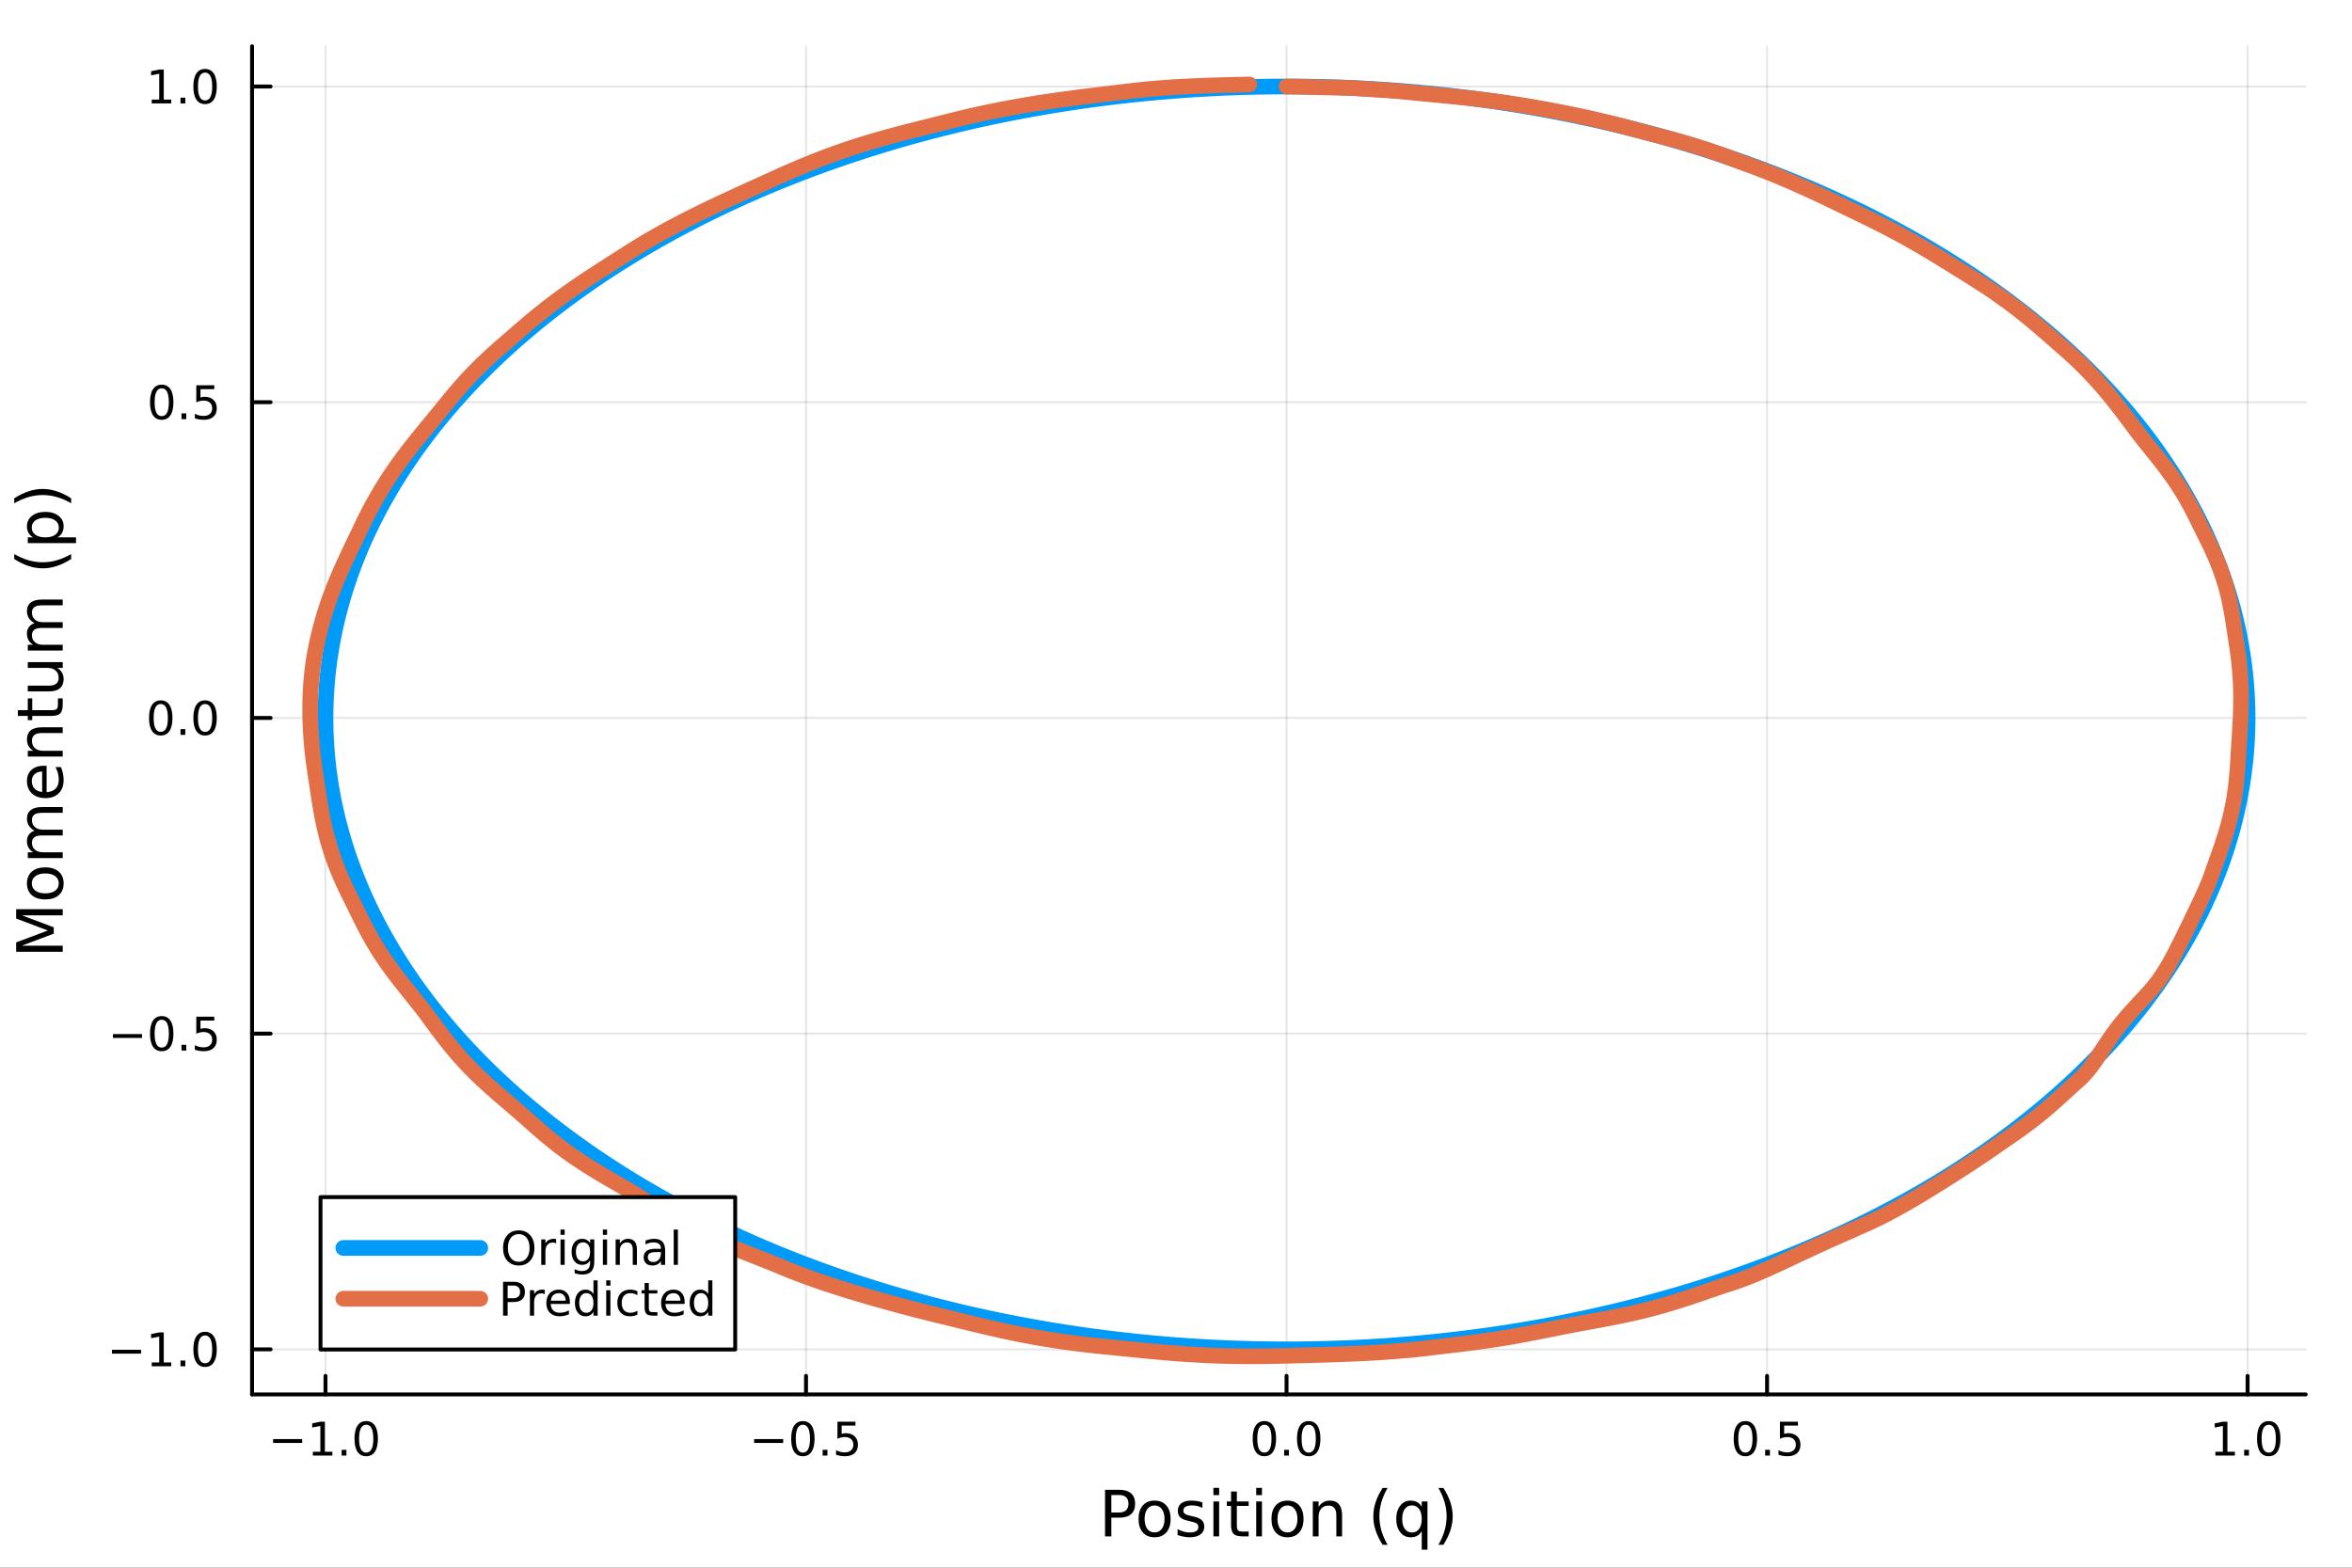 <?xml version="1.0" encoding="utf-8"?>
<svg xmlns="http://www.w3.org/2000/svg" xmlns:xlink="http://www.w3.org/1999/xlink" width="600" height="400" viewBox="0 0 2400 1600">
<rect x="0" y="0" width="2400" height="1600" fill="#333333" stroke="none"/>
<defs>
  <clipPath id="clip760">
    <rect x="0" y="0" width="2400" height="1600"/>
  </clipPath>
</defs>
<path clip-path="url(#clip760)" d="M0 1600 L2400 1600 L2400 0 L0 0  Z" fill="#ffffff" fill-rule="evenodd" fill-opacity="1"/>
<defs>
  <clipPath id="clip761">
    <rect x="480" y="0" width="1681" height="1600"/>
  </clipPath>
</defs>
<path clip-path="url(#clip760)" d="M257.204 1423.18 L2352.76 1423.18 L2352.76 47.244 L257.204 47.244  Z" fill="#ffffff" fill-rule="evenodd" fill-opacity="1"/>
<defs>
  <clipPath id="clip762">
    <rect x="257" y="47" width="2097" height="1377"/>
  </clipPath>
</defs>
<polyline clip-path="url(#clip762)" style="stroke:#000000; stroke-linecap:round; stroke-linejoin:round; stroke-width:2; stroke-opacity:0.1; fill:none" points="332.145,1423.18 332.145,47.244 "/>
<polyline clip-path="url(#clip762)" style="stroke:#000000; stroke-linecap:round; stroke-linejoin:round; stroke-width:2; stroke-opacity:0.1; fill:none" points="822.471,1423.18 822.471,47.244 "/>
<polyline clip-path="url(#clip762)" style="stroke:#000000; stroke-linecap:round; stroke-linejoin:round; stroke-width:2; stroke-opacity:0.1; fill:none" points="1312.8,1423.18 1312.8,47.244 "/>
<polyline clip-path="url(#clip762)" style="stroke:#000000; stroke-linecap:round; stroke-linejoin:round; stroke-width:2; stroke-opacity:0.1; fill:none" points="1803.12,1423.18 1803.12,47.244 "/>
<polyline clip-path="url(#clip762)" style="stroke:#000000; stroke-linecap:round; stroke-linejoin:round; stroke-width:2; stroke-opacity:0.1; fill:none" points="2293.45,1423.18 2293.45,47.244 "/>
<polyline clip-path="url(#clip760)" style="stroke:#000000; stroke-linecap:round; stroke-linejoin:round; stroke-width:4; stroke-opacity:1; fill:none" points="257.204,1423.18 2352.76,1423.18 "/>
<polyline clip-path="url(#clip760)" style="stroke:#000000; stroke-linecap:round; stroke-linejoin:round; stroke-width:4; stroke-opacity:1; fill:none" points="332.145,1423.18 332.145,1404.28 "/>
<polyline clip-path="url(#clip760)" style="stroke:#000000; stroke-linecap:round; stroke-linejoin:round; stroke-width:4; stroke-opacity:1; fill:none" points="822.471,1423.18 822.471,1404.28 "/>
<polyline clip-path="url(#clip760)" style="stroke:#000000; stroke-linecap:round; stroke-linejoin:round; stroke-width:4; stroke-opacity:1; fill:none" points="1312.8,1423.18 1312.8,1404.28 "/>
<polyline clip-path="url(#clip760)" style="stroke:#000000; stroke-linecap:round; stroke-linejoin:round; stroke-width:4; stroke-opacity:1; fill:none" points="1803.12,1423.18 1803.12,1404.28 "/>
<polyline clip-path="url(#clip760)" style="stroke:#000000; stroke-linecap:round; stroke-linejoin:round; stroke-width:4; stroke-opacity:1; fill:none" points="2293.45,1423.18 2293.45,1404.28 "/>
<path clip-path="url(#clip760)" d="M278.673 1468.75 L308.349 1468.75 L308.349 1472.69 L278.673 1472.69 L278.673 1468.75 Z" fill="#000000" fill-rule="nonzero" fill-opacity="1" /><path clip-path="url(#clip760)" d="M319.252 1481.64 L326.891 1481.64 L326.891 1455.28 L318.58 1456.95 L318.58 1452.69 L326.844 1451.02 L331.52 1451.02 L331.52 1481.64 L339.159 1481.64 L339.159 1485.58 L319.252 1485.58 L319.252 1481.64 Z" fill="#000000" fill-rule="nonzero" fill-opacity="1" /><path clip-path="url(#clip760)" d="M348.603 1479.7 L353.488 1479.7 L353.488 1485.58 L348.603 1485.58 L348.603 1479.7 Z" fill="#000000" fill-rule="nonzero" fill-opacity="1" /><path clip-path="url(#clip760)" d="M373.673 1454.1 Q370.062 1454.1 368.233 1457.66 Q366.427 1461.2 366.427 1468.33 Q366.427 1475.44 368.233 1479.01 Q370.062 1482.55 373.673 1482.55 Q377.307 1482.55 379.113 1479.01 Q380.941 1475.44 380.941 1468.33 Q380.941 1461.2 379.113 1457.66 Q377.307 1454.1 373.673 1454.1 M373.673 1450.39 Q379.483 1450.39 382.538 1455 Q385.617 1459.58 385.617 1468.33 Q385.617 1477.06 382.538 1481.67 Q379.483 1486.25 373.673 1486.25 Q367.863 1486.25 364.784 1481.67 Q361.728 1477.06 361.728 1468.33 Q361.728 1459.58 364.784 1455 Q367.863 1450.39 373.673 1450.39 Z" fill="#000000" fill-rule="nonzero" fill-opacity="1" /><path clip-path="url(#clip760)" d="M769.497 1468.75 L799.173 1468.75 L799.173 1472.69 L769.497 1472.69 L769.497 1468.75 Z" fill="#000000" fill-rule="nonzero" fill-opacity="1" /><path clip-path="url(#clip760)" d="M819.265 1454.1 Q815.654 1454.1 813.825 1457.66 Q812.02 1461.2 812.02 1468.33 Q812.02 1475.44 813.825 1479.01 Q815.654 1482.55 819.265 1482.55 Q822.899 1482.55 824.705 1479.01 Q826.534 1475.44 826.534 1468.33 Q826.534 1461.2 824.705 1457.66 Q822.899 1454.1 819.265 1454.1 M819.265 1450.39 Q825.075 1450.39 828.131 1455 Q831.21 1459.58 831.21 1468.33 Q831.21 1477.06 828.131 1481.67 Q825.075 1486.25 819.265 1486.25 Q813.455 1486.25 810.376 1481.67 Q807.321 1477.06 807.321 1468.33 Q807.321 1459.58 810.376 1455 Q813.455 1450.39 819.265 1450.39 Z" fill="#000000" fill-rule="nonzero" fill-opacity="1" /><path clip-path="url(#clip760)" d="M839.427 1479.7 L844.311 1479.7 L844.311 1485.58 L839.427 1485.58 L839.427 1479.7 Z" fill="#000000" fill-rule="nonzero" fill-opacity="1" /><path clip-path="url(#clip760)" d="M854.543 1451.02 L872.899 1451.02 L872.899 1454.96 L858.825 1454.96 L858.825 1463.43 Q859.844 1463.08 860.862 1462.92 Q861.881 1462.73 862.899 1462.73 Q868.686 1462.73 872.066 1465.9 Q875.445 1469.08 875.445 1474.49 Q875.445 1480.07 871.973 1483.17 Q868.501 1486.25 862.182 1486.25 Q860.006 1486.25 857.737 1485.88 Q855.492 1485.51 853.084 1484.77 L853.084 1480.07 Q855.168 1481.2 857.39 1481.76 Q859.612 1482.32 862.089 1482.32 Q866.094 1482.32 868.432 1480.21 Q870.769 1478.1 870.769 1474.49 Q870.769 1470.88 868.432 1468.77 Q866.094 1466.67 862.089 1466.67 Q860.214 1466.67 858.339 1467.08 Q856.487 1467.5 854.543 1468.38 L854.543 1451.02 Z" fill="#000000" fill-rule="nonzero" fill-opacity="1" /><path clip-path="url(#clip760)" d="M1290.18 1454.1 Q1286.57 1454.1 1284.74 1457.66 Q1282.94 1461.2 1282.94 1468.33 Q1282.94 1475.44 1284.74 1479.01 Q1286.57 1482.55 1290.18 1482.55 Q1293.82 1482.55 1295.62 1479.01 Q1297.45 1475.44 1297.45 1468.33 Q1297.45 1461.2 1295.62 1457.66 Q1293.82 1454.1 1290.18 1454.1 M1290.18 1450.39 Q1295.99 1450.39 1299.05 1455 Q1302.13 1459.58 1302.13 1468.33 Q1302.13 1477.06 1299.05 1481.67 Q1295.99 1486.25 1290.18 1486.25 Q1284.37 1486.25 1281.29 1481.67 Q1278.24 1477.06 1278.24 1468.33 Q1278.24 1459.58 1281.29 1455 Q1284.37 1450.39 1290.18 1450.39 Z" fill="#000000" fill-rule="nonzero" fill-opacity="1" /><path clip-path="url(#clip760)" d="M1310.34 1479.7 L1315.23 1479.7 L1315.23 1485.58 L1310.34 1485.58 L1310.34 1479.7 Z" fill="#000000" fill-rule="nonzero" fill-opacity="1" /><path clip-path="url(#clip760)" d="M1335.41 1454.1 Q1331.8 1454.1 1329.97 1457.66 Q1328.17 1461.2 1328.17 1468.33 Q1328.17 1475.44 1329.97 1479.01 Q1331.8 1482.55 1335.41 1482.55 Q1339.05 1482.55 1340.85 1479.01 Q1342.68 1475.44 1342.68 1468.33 Q1342.68 1461.2 1340.85 1457.66 Q1339.05 1454.1 1335.41 1454.1 M1335.41 1450.39 Q1341.22 1450.39 1344.28 1455 Q1347.36 1459.58 1347.36 1468.33 Q1347.36 1477.06 1344.28 1481.67 Q1341.22 1486.25 1335.41 1486.25 Q1329.6 1486.25 1326.52 1481.67 Q1323.47 1477.06 1323.47 1468.33 Q1323.47 1459.58 1326.52 1455 Q1329.6 1450.39 1335.41 1450.39 Z" fill="#000000" fill-rule="nonzero" fill-opacity="1" /><path clip-path="url(#clip760)" d="M1781.01 1454.1 Q1777.39 1454.1 1775.57 1457.66 Q1773.76 1461.2 1773.76 1468.33 Q1773.76 1475.44 1775.57 1479.01 Q1777.39 1482.55 1781.01 1482.55 Q1784.64 1482.55 1786.44 1479.01 Q1788.27 1475.44 1788.27 1468.33 Q1788.27 1461.2 1786.44 1457.66 Q1784.64 1454.1 1781.01 1454.1 M1781.01 1450.39 Q1786.82 1450.39 1789.87 1455 Q1792.95 1459.58 1792.95 1468.33 Q1792.95 1477.06 1789.87 1481.67 Q1786.82 1486.25 1781.01 1486.25 Q1775.19 1486.25 1772.12 1481.67 Q1769.06 1477.06 1769.06 1468.33 Q1769.06 1459.58 1772.12 1455 Q1775.19 1450.39 1781.01 1450.39 Z" fill="#000000" fill-rule="nonzero" fill-opacity="1" /><path clip-path="url(#clip760)" d="M1801.17 1479.7 L1806.05 1479.7 L1806.05 1485.58 L1801.17 1485.58 L1801.17 1479.7 Z" fill="#000000" fill-rule="nonzero" fill-opacity="1" /><path clip-path="url(#clip760)" d="M1816.28 1451.02 L1834.64 1451.02 L1834.64 1454.96 L1820.57 1454.96 L1820.57 1463.43 Q1821.58 1463.08 1822.6 1462.92 Q1823.62 1462.73 1824.64 1462.73 Q1830.43 1462.73 1833.81 1465.9 Q1837.19 1469.08 1837.19 1474.49 Q1837.19 1480.07 1833.71 1483.17 Q1830.24 1486.25 1823.92 1486.25 Q1821.75 1486.25 1819.48 1485.88 Q1817.23 1485.51 1814.82 1484.77 L1814.82 1480.07 Q1816.91 1481.2 1819.13 1481.76 Q1821.35 1482.32 1823.83 1482.32 Q1827.83 1482.32 1830.17 1480.21 Q1832.51 1478.1 1832.51 1474.49 Q1832.51 1470.88 1830.17 1468.77 Q1827.83 1466.67 1823.83 1466.67 Q1821.95 1466.67 1820.08 1467.08 Q1818.23 1467.5 1816.28 1468.38 L1816.28 1451.02 Z" fill="#000000" fill-rule="nonzero" fill-opacity="1" /><path clip-path="url(#clip760)" d="M2260.6 1481.64 L2268.24 1481.64 L2268.24 1455.28 L2259.93 1456.95 L2259.93 1452.69 L2268.19 1451.02 L2272.87 1451.02 L2272.87 1481.64 L2280.51 1481.64 L2280.51 1485.58 L2260.6 1485.58 L2260.6 1481.64 Z" fill="#000000" fill-rule="nonzero" fill-opacity="1" /><path clip-path="url(#clip760)" d="M2289.95 1479.7 L2294.84 1479.7 L2294.84 1485.58 L2289.95 1485.58 L2289.95 1479.7 Z" fill="#000000" fill-rule="nonzero" fill-opacity="1" /><path clip-path="url(#clip760)" d="M2315.02 1454.1 Q2311.41 1454.1 2309.58 1457.66 Q2307.78 1461.2 2307.78 1468.33 Q2307.78 1475.44 2309.58 1479.01 Q2311.41 1482.55 2315.02 1482.55 Q2318.66 1482.55 2320.46 1479.01 Q2322.29 1475.44 2322.29 1468.33 Q2322.29 1461.2 2320.46 1457.66 Q2318.66 1454.1 2315.02 1454.1 M2315.02 1450.39 Q2320.83 1450.39 2323.89 1455 Q2326.97 1459.58 2326.97 1468.33 Q2326.97 1477.06 2323.89 1481.67 Q2320.83 1486.25 2315.02 1486.25 Q2309.21 1486.25 2306.13 1481.67 Q2303.08 1477.06 2303.08 1468.33 Q2303.08 1459.58 2306.13 1455 Q2309.21 1450.39 2315.02 1450.39 Z" fill="#000000" fill-rule="nonzero" fill-opacity="1" /><path clip-path="url(#clip760)" d="M1134.03 1525.81 L1134.03 1543.66 L1142.11 1543.66 Q1146.6 1543.66 1149.05 1541.34 Q1151.5 1539.02 1151.5 1534.72 Q1151.5 1530.45 1149.05 1528.13 Q1146.6 1525.81 1142.11 1525.81 L1134.03 1525.81 M1127.6 1520.52 L1142.11 1520.52 Q1150.1 1520.52 1154.18 1524.15 Q1158.28 1527.75 1158.28 1534.72 Q1158.28 1541.75 1154.18 1545.35 Q1150.1 1548.95 1142.11 1548.95 L1134.03 1548.95 L1134.03 1568.04 L1127.6 1568.04 L1127.6 1520.52 Z" fill="#000000" fill-rule="nonzero" fill-opacity="1" /><path clip-path="url(#clip760)" d="M1178.14 1536.5 Q1173.43 1536.5 1170.7 1540.19 Q1167.96 1543.85 1167.96 1550.25 Q1167.96 1556.65 1170.66 1560.34 Q1173.4 1564 1178.14 1564 Q1182.82 1564 1185.56 1560.31 Q1188.3 1556.62 1188.3 1550.25 Q1188.3 1543.92 1185.56 1540.23 Q1182.82 1536.5 1178.14 1536.5 M1178.14 1531.54 Q1185.78 1531.54 1190.14 1536.5 Q1194.5 1541.47 1194.5 1550.25 Q1194.5 1559 1190.14 1564 Q1185.78 1568.97 1178.14 1568.97 Q1170.47 1568.97 1166.11 1564 Q1161.78 1559 1161.78 1550.25 Q1161.78 1541.47 1166.11 1536.5 Q1170.47 1531.54 1178.14 1531.54 Z" fill="#000000" fill-rule="nonzero" fill-opacity="1" /><path clip-path="url(#clip760)" d="M1226.94 1533.45 L1226.94 1538.98 Q1224.45 1537.71 1221.78 1537.07 Q1219.11 1536.44 1216.24 1536.44 Q1211.88 1536.44 1209.69 1537.77 Q1207.52 1539.11 1207.52 1541.79 Q1207.52 1543.82 1209.08 1545 Q1210.64 1546.15 1215.35 1547.2 L1217.36 1547.64 Q1223.59 1548.98 1226.2 1551.43 Q1228.85 1553.85 1228.85 1558.21 Q1228.85 1563.17 1224.9 1566.07 Q1220.98 1568.97 1214.11 1568.97 Q1211.24 1568.97 1208.13 1568.39 Q1205.04 1567.85 1201.6 1566.74 L1201.6 1560.69 Q1204.85 1562.38 1208 1563.24 Q1211.15 1564.07 1214.24 1564.07 Q1218.37 1564.07 1220.6 1562.66 Q1222.83 1561.23 1222.83 1558.65 Q1222.83 1556.27 1221.21 1554.99 Q1219.62 1553.72 1214.17 1552.54 L1212.14 1552.07 Q1206.69 1550.92 1204.27 1548.56 Q1201.86 1546.18 1201.86 1542.04 Q1201.86 1537.01 1205.42 1534.27 Q1208.99 1531.54 1215.54 1531.54 Q1218.79 1531.54 1221.65 1532.01 Q1224.52 1532.49 1226.94 1533.45 Z" fill="#000000" fill-rule="nonzero" fill-opacity="1" /><path clip-path="url(#clip760)" d="M1238.17 1532.4 L1244.03 1532.4 L1244.03 1568.04 L1238.17 1568.04 L1238.17 1532.4 M1238.17 1518.52 L1244.03 1518.52 L1244.03 1525.93 L1238.17 1525.93 L1238.17 1518.52 Z" fill="#000000" fill-rule="nonzero" fill-opacity="1" /><path clip-path="url(#clip760)" d="M1262.08 1522.27 L1262.08 1532.4 L1274.14 1532.4 L1274.14 1536.95 L1262.08 1536.95 L1262.08 1556.3 Q1262.08 1560.66 1263.25 1561.9 Q1264.46 1563.14 1268.12 1563.14 L1274.14 1563.14 L1274.14 1568.04 L1268.12 1568.04 Q1261.34 1568.04 1258.76 1565.53 Q1256.19 1562.98 1256.19 1556.3 L1256.19 1536.95 L1251.89 1536.95 L1251.89 1532.4 L1256.19 1532.4 L1256.19 1522.27 L1262.08 1522.27 Z" fill="#000000" fill-rule="nonzero" fill-opacity="1" /><path clip-path="url(#clip760)" d="M1281.84 1532.4 L1287.7 1532.4 L1287.7 1568.04 L1281.84 1568.04 L1281.84 1532.4 M1281.84 1518.52 L1287.7 1518.52 L1287.7 1525.93 L1281.84 1525.93 L1281.84 1518.52 Z" fill="#000000" fill-rule="nonzero" fill-opacity="1" /><path clip-path="url(#clip760)" d="M1313.76 1536.5 Q1309.05 1536.5 1306.32 1540.19 Q1303.58 1543.85 1303.58 1550.25 Q1303.58 1556.65 1306.28 1560.34 Q1309.02 1564 1313.76 1564 Q1318.44 1564 1321.18 1560.31 Q1323.92 1556.62 1323.92 1550.25 Q1323.92 1543.92 1321.18 1540.23 Q1318.44 1536.5 1313.76 1536.5 M1313.76 1531.54 Q1321.4 1531.54 1325.76 1536.5 Q1330.12 1541.47 1330.12 1550.25 Q1330.12 1559 1325.76 1564 Q1321.4 1568.97 1313.76 1568.97 Q1306.09 1568.97 1301.73 1564 Q1297.4 1559 1297.4 1550.25 Q1297.4 1541.47 1301.73 1536.5 Q1306.09 1531.54 1313.76 1531.54 Z" fill="#000000" fill-rule="nonzero" fill-opacity="1" /><path clip-path="url(#clip760)" d="M1369.46 1546.53 L1369.46 1568.04 L1363.61 1568.04 L1363.61 1546.72 Q1363.61 1541.66 1361.63 1539.14 Q1359.66 1536.63 1355.71 1536.63 Q1350.97 1536.63 1348.23 1539.65 Q1345.5 1542.68 1345.5 1547.9 L1345.5 1568.04 L1339.61 1568.04 L1339.61 1532.4 L1345.5 1532.4 L1345.5 1537.93 Q1347.6 1534.72 1350.43 1533.13 Q1353.3 1531.54 1357.02 1531.54 Q1363.16 1531.54 1366.31 1535.36 Q1369.46 1539.14 1369.46 1546.53 Z" fill="#000000" fill-rule="nonzero" fill-opacity="1" /><path clip-path="url(#clip760)" d="M1415.93 1518.58 Q1411.67 1525.9 1409.6 1533.06 Q1407.53 1540.23 1407.53 1547.58 Q1407.53 1554.93 1409.6 1562.16 Q1411.7 1569.35 1415.93 1576.64 L1410.84 1576.64 Q1406.07 1569.16 1403.68 1561.93 Q1401.32 1554.71 1401.32 1547.58 Q1401.32 1540.48 1403.68 1533.29 Q1406.04 1526.09 1410.84 1518.58 L1415.93 1518.58 Z" fill="#000000" fill-rule="nonzero" fill-opacity="1" /><path clip-path="url(#clip760)" d="M1430.8 1550.25 Q1430.8 1556.71 1433.44 1560.4 Q1436.11 1564.07 1440.76 1564.07 Q1445.41 1564.07 1448.08 1560.4 Q1450.75 1556.71 1450.75 1550.25 Q1450.75 1543.79 1448.08 1540.13 Q1445.41 1536.44 1440.76 1536.44 Q1436.11 1536.44 1433.44 1540.13 Q1430.8 1543.79 1430.8 1550.25 M1450.75 1562.7 Q1448.91 1565.88 1446.08 1567.44 Q1443.27 1568.97 1439.33 1568.97 Q1432.87 1568.97 1428.79 1563.81 Q1424.75 1558.65 1424.75 1550.25 Q1424.75 1541.85 1428.79 1536.69 Q1432.87 1531.54 1439.33 1531.54 Q1443.27 1531.54 1446.08 1533.1 Q1448.91 1534.62 1450.75 1537.81 L1450.75 1532.4 L1456.61 1532.4 L1456.61 1581.6 L1450.75 1581.6 L1450.75 1562.7 Z" fill="#000000" fill-rule="nonzero" fill-opacity="1" /><path clip-path="url(#clip760)" d="M1467.75 1518.58 L1472.84 1518.58 Q1477.62 1526.09 1479.97 1533.29 Q1482.36 1540.48 1482.36 1547.58 Q1482.36 1554.71 1479.97 1561.93 Q1477.62 1569.16 1472.84 1576.64 L1467.75 1576.64 Q1471.98 1569.35 1474.05 1562.16 Q1476.15 1554.93 1476.15 1547.58 Q1476.15 1540.23 1474.05 1533.06 Q1471.98 1525.9 1467.75 1518.58 Z" fill="#000000" fill-rule="nonzero" fill-opacity="1" /><polyline clip-path="url(#clip762)" style="stroke:#000000; stroke-linecap:round; stroke-linejoin:round; stroke-width:2; stroke-opacity:0.1; fill:none" points="257.204,1377.16 2352.76,1377.16 "/>
<polyline clip-path="url(#clip762)" style="stroke:#000000; stroke-linecap:round; stroke-linejoin:round; stroke-width:2; stroke-opacity:0.1; fill:none" points="257.204,1054.94 2352.76,1054.94 "/>
<polyline clip-path="url(#clip762)" style="stroke:#000000; stroke-linecap:round; stroke-linejoin:round; stroke-width:2; stroke-opacity:0.1; fill:none" points="257.204,732.722 2352.76,732.722 "/>
<polyline clip-path="url(#clip762)" style="stroke:#000000; stroke-linecap:round; stroke-linejoin:round; stroke-width:2; stroke-opacity:0.1; fill:none" points="257.204,410.505 2352.76,410.505 "/>
<polyline clip-path="url(#clip762)" style="stroke:#000000; stroke-linecap:round; stroke-linejoin:round; stroke-width:2; stroke-opacity:0.1; fill:none" points="257.204,88.288 2352.76,88.288 "/>
<polyline clip-path="url(#clip760)" style="stroke:#000000; stroke-linecap:round; stroke-linejoin:round; stroke-width:4; stroke-opacity:1; fill:none" points="257.204,1423.18 257.204,47.244 "/>
<polyline clip-path="url(#clip760)" style="stroke:#000000; stroke-linecap:round; stroke-linejoin:round; stroke-width:4; stroke-opacity:1; fill:none" points="257.204,1377.16 276.102,1377.16 "/>
<polyline clip-path="url(#clip760)" style="stroke:#000000; stroke-linecap:round; stroke-linejoin:round; stroke-width:4; stroke-opacity:1; fill:none" points="257.204,1054.94 276.102,1054.94 "/>
<polyline clip-path="url(#clip760)" style="stroke:#000000; stroke-linecap:round; stroke-linejoin:round; stroke-width:4; stroke-opacity:1; fill:none" points="257.204,732.722 276.102,732.722 "/>
<polyline clip-path="url(#clip760)" style="stroke:#000000; stroke-linecap:round; stroke-linejoin:round; stroke-width:4; stroke-opacity:1; fill:none" points="257.204,410.505 276.102,410.505 "/>
<polyline clip-path="url(#clip760)" style="stroke:#000000; stroke-linecap:round; stroke-linejoin:round; stroke-width:4; stroke-opacity:1; fill:none" points="257.204,88.288 276.102,88.288 "/>
<path clip-path="url(#clip760)" d="M114.26 1377.61 L143.936 1377.61 L143.936 1381.54 L114.26 1381.54 L114.26 1377.61 Z" fill="#000000" fill-rule="nonzero" fill-opacity="1" /><path clip-path="url(#clip760)" d="M154.839 1390.5 L162.477 1390.5 L162.477 1364.13 L154.167 1365.8 L154.167 1361.54 L162.431 1359.88 L167.107 1359.88 L167.107 1390.5 L174.746 1390.5 L174.746 1394.44 L154.839 1394.44 L154.839 1390.5 Z" fill="#000000" fill-rule="nonzero" fill-opacity="1" /><path clip-path="url(#clip760)" d="M184.19 1388.56 L189.075 1388.56 L189.075 1394.44 L184.19 1394.44 L184.19 1388.56 Z" fill="#000000" fill-rule="nonzero" fill-opacity="1" /><path clip-path="url(#clip760)" d="M209.26 1362.95 Q205.649 1362.95 203.82 1366.52 Q202.014 1370.06 202.014 1377.19 Q202.014 1384.3 203.82 1387.86 Q205.649 1391.4 209.26 1391.4 Q212.894 1391.4 214.699 1387.86 Q216.528 1384.3 216.528 1377.19 Q216.528 1370.06 214.699 1366.52 Q212.894 1362.95 209.26 1362.95 M209.26 1359.25 Q215.07 1359.25 218.125 1363.86 Q221.204 1368.44 221.204 1377.19 Q221.204 1385.92 218.125 1390.52 Q215.07 1395.11 209.26 1395.11 Q203.449 1395.11 200.371 1390.52 Q197.315 1385.92 197.315 1377.19 Q197.315 1368.44 200.371 1363.86 Q203.449 1359.25 209.26 1359.25 Z" fill="#000000" fill-rule="nonzero" fill-opacity="1" /><path clip-path="url(#clip760)" d="M115.256 1055.39 L144.931 1055.39 L144.931 1059.33 L115.256 1059.33 L115.256 1055.39 Z" fill="#000000" fill-rule="nonzero" fill-opacity="1" /><path clip-path="url(#clip760)" d="M165.024 1040.74 Q161.413 1040.74 159.584 1044.3 Q157.778 1047.84 157.778 1054.97 Q157.778 1062.08 159.584 1065.64 Q161.413 1069.19 165.024 1069.19 Q168.658 1069.19 170.464 1065.64 Q172.292 1062.08 172.292 1054.97 Q172.292 1047.84 170.464 1044.3 Q168.658 1040.74 165.024 1040.74 M165.024 1037.03 Q170.834 1037.03 173.889 1041.64 Q176.968 1046.22 176.968 1054.97 Q176.968 1063.7 173.889 1068.31 Q170.834 1072.89 165.024 1072.89 Q159.214 1072.89 156.135 1068.31 Q153.079 1063.7 153.079 1054.97 Q153.079 1046.22 156.135 1041.64 Q159.214 1037.03 165.024 1037.03 Z" fill="#000000" fill-rule="nonzero" fill-opacity="1" /><path clip-path="url(#clip760)" d="M185.186 1066.34 L190.07 1066.34 L190.07 1072.22 L185.186 1072.22 L185.186 1066.34 Z" fill="#000000" fill-rule="nonzero" fill-opacity="1" /><path clip-path="url(#clip760)" d="M200.301 1037.66 L218.658 1037.66 L218.658 1041.59 L204.584 1041.59 L204.584 1050.07 Q205.602 1049.72 206.621 1049.56 Q207.639 1049.37 208.658 1049.37 Q214.445 1049.37 217.824 1052.54 Q221.204 1055.71 221.204 1061.13 Q221.204 1066.71 217.732 1069.81 Q214.26 1072.89 207.94 1072.89 Q205.764 1072.89 203.496 1072.52 Q201.25 1072.15 198.843 1071.41 L198.843 1066.71 Q200.926 1067.84 203.149 1068.4 Q205.371 1068.95 207.848 1068.95 Q211.852 1068.95 214.19 1066.85 Q216.528 1064.74 216.528 1061.13 Q216.528 1057.52 214.19 1055.41 Q211.852 1053.31 207.848 1053.31 Q205.973 1053.31 204.098 1053.72 Q202.246 1054.14 200.301 1055.02 L200.301 1037.66 Z" fill="#000000" fill-rule="nonzero" fill-opacity="1" /><path clip-path="url(#clip760)" d="M164.028 718.521 Q160.417 718.521 158.589 722.085 Q156.783 725.627 156.783 732.757 Q156.783 739.863 158.589 743.428 Q160.417 746.97 164.028 746.97 Q167.663 746.97 169.468 743.428 Q171.297 739.863 171.297 732.757 Q171.297 725.627 169.468 722.085 Q167.663 718.521 164.028 718.521 M164.028 714.817 Q169.839 714.817 172.894 719.423 Q175.973 724.007 175.973 732.757 Q175.973 741.484 172.894 746.09 Q169.839 750.673 164.028 750.673 Q158.218 750.673 155.14 746.09 Q152.084 741.484 152.084 732.757 Q152.084 724.007 155.14 719.423 Q158.218 714.817 164.028 714.817 Z" fill="#000000" fill-rule="nonzero" fill-opacity="1" /><path clip-path="url(#clip760)" d="M184.19 744.122 L189.075 744.122 L189.075 750.002 L184.19 750.002 L184.19 744.122 Z" fill="#000000" fill-rule="nonzero" fill-opacity="1" /><path clip-path="url(#clip760)" d="M209.26 718.521 Q205.649 718.521 203.82 722.085 Q202.014 725.627 202.014 732.757 Q202.014 739.863 203.82 743.428 Q205.649 746.97 209.26 746.97 Q212.894 746.97 214.699 743.428 Q216.528 739.863 216.528 732.757 Q216.528 725.627 214.699 722.085 Q212.894 718.521 209.26 718.521 M209.26 714.817 Q215.07 714.817 218.125 719.423 Q221.204 724.007 221.204 732.757 Q221.204 741.484 218.125 746.09 Q215.07 750.673 209.26 750.673 Q203.449 750.673 200.371 746.09 Q197.315 741.484 197.315 732.757 Q197.315 724.007 200.371 719.423 Q203.449 714.817 209.26 714.817 Z" fill="#000000" fill-rule="nonzero" fill-opacity="1" /><path clip-path="url(#clip760)" d="M165.024 396.304 Q161.413 396.304 159.584 399.869 Q157.778 403.41 157.778 410.54 Q157.778 417.646 159.584 421.211 Q161.413 424.753 165.024 424.753 Q168.658 424.753 170.464 421.211 Q172.292 417.646 172.292 410.54 Q172.292 403.41 170.464 399.869 Q168.658 396.304 165.024 396.304 M165.024 392.6 Q170.834 392.6 173.889 397.207 Q176.968 401.79 176.968 410.54 Q176.968 419.267 173.889 423.873 Q170.834 428.456 165.024 428.456 Q159.214 428.456 156.135 423.873 Q153.079 419.267 153.079 410.54 Q153.079 401.79 156.135 397.207 Q159.214 392.6 165.024 392.6 Z" fill="#000000" fill-rule="nonzero" fill-opacity="1" /><path clip-path="url(#clip760)" d="M185.186 421.906 L190.07 421.906 L190.07 427.785 L185.186 427.785 L185.186 421.906 Z" fill="#000000" fill-rule="nonzero" fill-opacity="1" /><path clip-path="url(#clip760)" d="M200.301 393.225 L218.658 393.225 L218.658 397.16 L204.584 397.16 L204.584 405.633 Q205.602 405.285 206.621 405.123 Q207.639 404.938 208.658 404.938 Q214.445 404.938 217.824 408.109 Q221.204 411.281 221.204 416.697 Q221.204 422.276 217.732 425.378 Q214.26 428.456 207.94 428.456 Q205.764 428.456 203.496 428.086 Q201.25 427.716 198.843 426.975 L198.843 422.276 Q200.926 423.41 203.149 423.966 Q205.371 424.521 207.848 424.521 Q211.852 424.521 214.19 422.415 Q216.528 420.308 216.528 416.697 Q216.528 413.086 214.19 410.98 Q211.852 408.873 207.848 408.873 Q205.973 408.873 204.098 409.29 Q202.246 409.707 200.301 410.586 L200.301 393.225 Z" fill="#000000" fill-rule="nonzero" fill-opacity="1" /><path clip-path="url(#clip760)" d="M154.839 101.633 L162.477 101.633 L162.477 75.268 L154.167 76.934 L154.167 72.675 L162.431 71.008 L167.107 71.008 L167.107 101.633 L174.746 101.633 L174.746 105.568 L154.839 105.568 L154.839 101.633 Z" fill="#000000" fill-rule="nonzero" fill-opacity="1" /><path clip-path="url(#clip760)" d="M184.19 99.689 L189.075 99.689 L189.075 105.568 L184.19 105.568 L184.19 99.689 Z" fill="#000000" fill-rule="nonzero" fill-opacity="1" /><path clip-path="url(#clip760)" d="M209.26 74.087 Q205.649 74.087 203.82 77.652 Q202.014 81.194 202.014 88.323 Q202.014 95.43 203.82 98.994 Q205.649 102.536 209.26 102.536 Q212.894 102.536 214.699 98.994 Q216.528 95.43 216.528 88.323 Q216.528 81.194 214.699 77.652 Q212.894 74.087 209.26 74.087 M209.26 70.383 Q215.07 70.383 218.125 74.99 Q221.204 79.573 221.204 88.323 Q221.204 97.05 218.125 101.656 Q215.07 106.24 209.26 106.24 Q203.449 106.24 200.371 101.656 Q197.315 97.05 197.315 88.323 Q197.315 79.573 200.371 74.99 Q203.449 70.383 209.26 70.383 Z" fill="#000000" fill-rule="nonzero" fill-opacity="1" /><path clip-path="url(#clip760)" d="M16.484 971.396 L16.484 961.815 L48.822 949.689 L16.484 937.498 L16.484 927.918 L64.004 927.918 L64.004 934.188 L22.277 934.188 L54.869 946.442 L54.869 952.903 L22.277 965.157 L64.004 965.157 L64.004 971.396 L16.484 971.396 Z" fill="#000000" fill-rule="nonzero" fill-opacity="1" /><path clip-path="url(#clip760)" d="M32.462 901.596 Q32.462 906.306 36.154 909.044 Q39.815 911.781 46.212 911.781 Q52.609 911.781 56.302 909.075 Q59.962 906.338 59.962 901.596 Q59.962 896.917 56.27 894.18 Q52.578 891.442 46.212 891.442 Q39.878 891.442 36.186 894.18 Q32.462 896.917 32.462 901.596 M27.497 901.596 Q27.497 893.957 32.462 889.596 Q37.427 885.236 46.212 885.236 Q54.965 885.236 59.962 889.596 Q64.927 893.957 64.927 901.596 Q64.927 909.266 59.962 913.627 Q54.965 917.955 46.212 917.955 Q37.427 917.955 32.462 913.627 Q27.497 909.266 27.497 901.596 Z" fill="#000000" fill-rule="nonzero" fill-opacity="1" /><path clip-path="url(#clip760)" d="M35.199 847.774 Q31.253 845.577 29.375 842.522 Q27.497 839.466 27.497 835.329 Q27.497 829.759 31.412 826.735 Q35.295 823.711 42.488 823.711 L64.004 823.711 L64.004 829.599 L42.679 829.599 Q37.555 829.599 35.072 831.414 Q32.589 833.228 32.589 836.952 Q32.589 841.503 35.613 844.145 Q38.637 846.787 43.857 846.787 L64.004 846.787 L64.004 852.675 L42.679 852.675 Q37.523 852.675 35.072 854.489 Q32.589 856.304 32.589 860.091 Q32.589 864.579 35.645 867.221 Q38.669 869.863 43.857 869.863 L64.004 869.863 L64.004 875.751 L28.356 875.751 L28.356 869.863 L33.894 869.863 Q30.616 867.857 29.056 865.056 Q27.497 862.256 27.497 858.404 Q27.497 854.521 29.47 851.816 Q31.444 849.079 35.199 847.774 Z" fill="#000000" fill-rule="nonzero" fill-opacity="1" /><path clip-path="url(#clip760)" d="M44.716 781.538 L47.581 781.538 L47.581 808.465 Q53.628 808.083 56.811 804.837 Q59.962 801.559 59.962 795.734 Q59.962 792.36 59.134 789.209 Q58.307 786.026 56.652 782.907 L62.19 782.907 Q63.527 786.058 64.227 789.368 Q64.927 792.678 64.927 796.084 Q64.927 804.614 59.962 809.611 Q54.997 814.576 46.53 814.576 Q37.777 814.576 32.653 809.866 Q27.497 805.123 27.497 797.103 Q27.497 789.909 32.144 785.74 Q36.759 781.538 44.716 781.538 M42.997 787.395 Q38.191 787.459 35.327 790.1 Q32.462 792.71 32.462 797.039 Q32.462 801.94 35.231 804.901 Q38 807.829 43.029 808.274 L42.997 787.395 Z" fill="#000000" fill-rule="nonzero" fill-opacity="1" /><path clip-path="url(#clip760)" d="M42.488 742.294 L64.004 742.294 L64.004 748.15 L42.679 748.15 Q37.618 748.15 35.104 750.124 Q32.589 752.097 32.589 756.044 Q32.589 760.786 35.613 763.523 Q38.637 766.261 43.857 766.261 L64.004 766.261 L64.004 772.149 L28.356 772.149 L28.356 766.261 L33.894 766.261 Q30.68 764.16 29.088 761.327 Q27.497 758.463 27.497 754.739 Q27.497 748.596 31.316 745.445 Q35.104 742.294 42.488 742.294 Z" fill="#000000" fill-rule="nonzero" fill-opacity="1" /><path clip-path="url(#clip760)" d="M18.235 724.82 L28.356 724.82 L28.356 712.757 L32.908 712.757 L32.908 724.82 L52.259 724.82 Q56.62 724.82 57.861 723.642 Q59.103 722.433 59.103 718.773 L59.103 712.757 L64.004 712.757 L64.004 718.773 Q64.004 725.552 61.49 728.13 Q58.943 730.708 52.259 730.708 L32.908 730.708 L32.908 735.005 L28.356 735.005 L28.356 730.708 L18.235 730.708 L18.235 724.82 Z" fill="#000000" fill-rule="nonzero" fill-opacity="1" /><path clip-path="url(#clip760)" d="M49.936 705.659 L28.356 705.659 L28.356 699.803 L49.713 699.803 Q54.774 699.803 57.32 697.829 Q59.835 695.856 59.835 691.909 Q59.835 687.167 56.811 684.43 Q53.787 681.66 48.567 681.66 L28.356 681.66 L28.356 675.804 L64.004 675.804 L64.004 681.66 L58.53 681.66 Q61.776 683.793 63.368 686.626 Q64.927 689.427 64.927 693.151 Q64.927 699.293 61.108 702.476 Q57.288 705.659 49.936 705.659 M27.497 690.923 L27.497 690.923 Z" fill="#000000" fill-rule="nonzero" fill-opacity="1" /><path clip-path="url(#clip760)" d="M35.199 635.987 Q31.253 633.79 29.375 630.735 Q27.497 627.679 27.497 623.542 Q27.497 617.972 31.412 614.948 Q35.295 611.924 42.488 611.924 L64.004 611.924 L64.004 617.812 L42.679 617.812 Q37.555 617.812 35.072 619.627 Q32.589 621.441 32.589 625.165 Q32.589 629.716 35.613 632.358 Q38.637 635 43.857 635 L64.004 635 L64.004 640.888 L42.679 640.888 Q37.523 640.888 35.072 642.702 Q32.589 644.517 32.589 648.304 Q32.589 652.792 35.645 655.434 Q38.669 658.076 43.857 658.076 L64.004 658.076 L64.004 663.964 L28.356 663.964 L28.356 658.076 L33.894 658.076 Q30.616 656.07 29.056 653.269 Q27.497 650.468 27.497 646.617 Q27.497 642.734 29.47 640.029 Q31.444 637.291 35.199 635.987 Z" fill="#000000" fill-rule="nonzero" fill-opacity="1" /><path clip-path="url(#clip760)" d="M14.543 565.454 Q21.863 569.72 29.025 571.788 Q36.186 573.857 43.538 573.857 Q50.891 573.857 58.116 571.788 Q65.309 569.688 72.598 565.454 L72.598 570.547 Q65.118 575.321 57.893 577.708 Q50.668 580.064 43.538 580.064 Q36.441 580.064 29.247 577.708 Q22.054 575.353 14.543 570.547 L14.543 565.454 Z" fill="#000000" fill-rule="nonzero" fill-opacity="1" /><path clip-path="url(#clip760)" d="M58.657 548.426 L77.563 548.426 L77.563 554.315 L28.356 554.315 L28.356 548.426 L33.767 548.426 Q30.584 546.58 29.056 543.779 Q27.497 540.947 27.497 537.032 Q27.497 530.539 32.653 526.496 Q37.809 522.422 46.212 522.422 Q54.615 522.422 59.771 526.496 Q64.927 530.539 64.927 537.032 Q64.927 540.947 63.399 543.779 Q61.84 546.58 58.657 548.426 M46.212 528.502 Q39.751 528.502 36.09 531.175 Q32.398 533.817 32.398 538.464 Q32.398 543.111 36.09 545.784 Q39.751 548.426 46.212 548.426 Q52.673 548.426 56.365 545.784 Q60.026 543.111 60.026 538.464 Q60.026 533.817 56.365 531.175 Q52.673 528.502 46.212 528.502 Z" fill="#000000" fill-rule="nonzero" fill-opacity="1" /><path clip-path="url(#clip760)" d="M14.543 513.638 L14.543 508.545 Q22.054 503.771 29.247 501.415 Q36.441 499.028 43.538 499.028 Q50.668 499.028 57.893 501.415 Q65.118 503.771 72.598 508.545 L72.598 513.638 Q65.309 509.404 58.116 507.336 Q50.891 505.235 43.538 505.235 Q36.186 505.235 29.025 507.336 Q21.863 509.404 14.543 513.638 Z" fill="#000000" fill-rule="nonzero" fill-opacity="1" /><polyline clip-path="url(#clip762)" style="stroke:#009af9; stroke-linecap:round; stroke-linejoin:round; stroke-width:16; stroke-opacity:1; fill:none" points="1312.8,88.288 1318.82,88.3 1324.84,88.337 1330.87,88.398 1336.89,88.483 1342.91,88.592 1348.93,88.726 1354.95,88.884 1360.96,89.066 1366.98,89.273 1372.99,89.504 1379,89.759 1385.01,90.038 1391.01,90.341 1397.02,90.669 1403.02,91.021 1409.01,91.398 1415,91.798 1420.99,92.223 1426.98,92.671 1432.96,93.144 1438.93,93.641 1444.9,94.162 1450.87,94.708 1456.83,95.277 1462.78,95.87 1468.73,96.488 1474.68,97.129 1480.61,97.794 1486.54,98.484 1492.47,99.197 1498.39,99.934 1504.3,100.695 1510.2,101.48 1516.1,102.289 1521.99,103.121 1527.87,103.977 1533.74,104.857 1539.6,105.761 1545.46,106.688 1551.3,107.639 1557.14,108.613 1562.97,109.611 1568.79,110.633 1574.6,111.678 1580.4,112.746 1586.19,113.838 1591.97,114.953 1597.74,116.091 1603.49,117.253 1609.24,118.438 1614.98,119.646 1620.7,120.877 1626.41,122.131 1632.11,123.409 1637.8,124.709 1643.48,126.032 1649.14,127.378 1654.79,128.747 1660.43,130.139 1666.06,131.554 1671.67,132.991 1677.27,134.451 1682.85,135.933 1688.42,137.438 1693.98,138.965 1699.52,140.515 1705.05,142.087 1710.56,143.681 1716.06,145.298 1721.54,146.936 1727.01,148.597 1732.46,150.28 1737.9,151.985 1743.32,153.711 1748.72,155.46 1754.11,157.23 1759.48,159.022 1764.83,160.836 1770.17,162.671 1775.49,164.528 1780.79,166.406 1786.07,168.306 1791.34,170.227 1796.59,172.169 1801.82,174.132 1807.03,176.116 1812.22,178.122 1817.4,180.148 1822.55,182.195 1827.69,184.263 1832.8,186.351 1837.9,188.46 1842.98,190.59 1848.03,192.74 1853.07,194.911 1858.09,197.101 1863.08,199.312 1868.06,201.543 1873.01,203.794 1877.95,206.066 1882.86,208.356 1887.75,210.667 1892.62,212.998 1897.46,215.348 1902.29,217.717 1907.09,220.106 1911.87,222.514 1916.63,224.942 1921.36,227.389 1926.07,229.854 1930.76,232.339 1935.43,234.843 1940.07,237.365 1944.68,239.906 1949.28,242.466 1953.85,245.044 1958.39,247.641 1962.92,250.256 1967.41,252.889 1971.89,255.54 1976.33,258.209 1980.76,260.896 1985.15,263.601 1989.52,266.323 1993.87,269.064 1998.19,271.821 2002.49,274.596 2006.75,277.389 2011,280.198 2015.21,283.025 2019.4,285.868 2023.57,288.729 2027.7,291.606 2031.81,294.499 2035.89,297.41 2039.95,300.336 2043.98,303.28 2047.98,306.239 2051.95,309.214 2055.89,312.205 2059.81,315.213 2063.7,318.235 2067.56,321.274 2071.39,324.328 2075.19,327.398 2078.96,330.482 2082.71,333.582 2086.43,336.697 2090.11,339.827 2093.77,342.972 2097.4,346.131 2101,349.305 2104.57,352.494 2108.1,355.697 2111.61,358.914 2115.09,362.145 2118.54,365.39 2121.96,368.649 2125.35,371.922 2128.7,375.208 2132.03,378.508 2135.32,381.821 2138.59,385.148 2141.82,388.487 2145.02,391.84 2148.19,395.205 2151.33,398.583 2154.44,401.974 2157.51,405.377 2160.56,408.793 2163.57,412.221 2166.55,415.66 2169.5,419.112 2172.41,422.576 2175.29,426.051 2178.14,429.538 2180.96,433.037 2183.74,436.546 2186.5,440.067 2189.21,443.599 2191.9,447.142 2194.55,450.695 2197.17,454.26 2199.76,457.834 2202.31,461.419 2204.83,465.015 2207.31,468.62 2209.77,472.235 2212.18,475.861 2214.57,479.495 2216.92,483.14 2219.23,486.794 2221.51,490.457 2223.76,494.129 2225.97,497.81 2228.15,501.501 2230.3,505.199 2232.41,508.907 2234.48,512.623 2236.52,516.347 2238.52,520.079 2240.49,523.82 2242.43,527.568 2244.33,531.324 2246.19,535.087 2248.02,538.858 2249.82,542.637 2251.58,546.422 2253.3,550.215 2254.99,554.014 2256.64,557.82 2258.26,561.633 2259.84,565.452 2261.38,569.278 2262.89,573.11 2264.37,576.947 2265.81,580.791 2267.21,584.64 2268.57,588.495 2269.9,592.356 2271.2,596.221 2272.46,600.092 2273.68,603.968 2274.86,607.849 2276.01,611.734 2277.12,615.624 2278.2,619.518 2279.24,623.417 2280.24,627.32 2281.21,631.226 2282.14,635.137 2283.03,639.051 2283.89,642.969 2284.71,646.89 2285.5,650.814 2286.24,654.742 2286.95,658.672 2287.63,662.605 2288.26,666.541 2288.86,670.48 2289.43,674.42 2289.95,678.363 2290.44,682.308 2290.9,686.255 2291.31,690.204 2291.69,694.154 2292.03,698.106 2292.34,702.059 2292.61,706.013 2292.84,709.968 2293.03,713.924 2293.19,717.881 2293.31,721.838 2293.39,725.796 2293.44,729.753 2293.45,733.712 2293.42,737.67 2293.36,741.627 2293.25,745.585 2293.11,749.542 2292.94,753.498 2292.73,757.454 2292.48,761.409 2292.19,765.362 2291.87,769.314 2291.51,773.265 2291.11,777.215 2290.67,781.163 2290.2,785.108 2289.7,789.052 2289.15,792.994 2288.57,796.934 2287.95,800.871 2287.29,804.805 2286.6,808.737 2285.87,812.666 2285.11,816.592 2284.31,820.515 2283.47,824.434 2282.59,828.351 2281.68,832.263 2280.73,836.172 2279.75,840.076 2278.72,843.977 2277.67,847.874 2276.57,851.766 2275.44,855.653 2274.27,859.536 2273.07,863.415 2271.83,867.288 2270.56,871.156 2269.24,875.019 2267.9,878.877 2266.51,882.729 2265.09,886.576 2263.64,890.416 2262.14,894.251 2260.62,898.08 2259.05,901.902 2257.45,905.718 2255.82,909.527 2254.15,913.33 2252.44,917.126 2250.7,920.915 2248.93,924.697 2247.11,928.472 2245.27,932.239 2243.38,935.999 2241.47,939.751 2239.51,943.496 2237.53,947.232 2235.5,950.96 2233.45,954.68 2231.36,958.392 2229.23,962.095 2227.07,965.79 2224.87,969.475 2222.64,973.152 2220.38,976.82 2218.08,980.478 2215.75,984.128 2213.38,987.767 2210.98,991.397 2208.54,995.018 2206.08,998.628 2203.57,1002.23 2201.04,1005.82 2198.47,1009.4 2195.87,1012.97 2193.23,1016.53 2190.56,1020.08 2187.86,1023.61 2185.12,1027.14 2182.36,1030.65 2179.56,1034.16 2176.72,1037.65 2173.86,1041.13 2170.96,1044.6 2168.03,1048.06 2165.06,1051.51 2162.07,1054.94 2159.04,1058.36 2155.98,1061.77 2152.89,1065.17 2149.77,1068.55 2146.61,1071.92 2143.42,1075.28 2140.21,1078.63 2136.96,1081.96 2133.68,1085.28 2130.37,1088.59 2127.03,1091.88 2123.66,1095.16 2120.25,1098.43 2116.82,1101.68 2113.36,1104.92 2109.86,1108.14 2106.34,1111.35 2102.78,1114.55 2099.2,1117.73 2095.59,1120.89 2091.94,1124.05 2088.27,1127.18 2084.57,1130.31 2080.84,1133.41 2077.08,1136.51 2073.29,1139.58 2069.48,1142.64 2065.63,1145.69 2061.76,1148.72 2057.85,1151.74 2053.92,1154.74 2049.97,1157.72 2045.98,1160.69 2041.97,1163.64 2037.93,1166.57 2033.86,1169.49 2029.76,1172.39 2025.64,1175.28 2021.49,1178.15 2017.31,1181 2013.11,1183.83 2008.88,1186.65 2004.62,1189.45 2000.34,1192.24 1996.03,1195 1991.7,1197.75 1987.34,1200.48 1982.96,1203.2 1978.55,1205.89 1974.11,1208.57 1969.65,1211.23 1965.17,1213.87 1960.66,1216.5 1956.12,1219.1 1951.57,1221.69 1946.98,1224.26 1942.38,1226.81 1937.75,1229.34 1933.1,1231.86 1928.42,1234.35 1923.72,1236.82 1919,1239.28 1914.25,1241.72 1909.48,1244.14 1904.69,1246.53 1899.88,1248.91 1895.04,1251.27 1890.18,1253.61 1885.3,1255.93 1880.4,1258.24 1875.48,1260.52 1870.54,1262.78 1865.57,1265.02 1860.59,1267.24 1855.58,1269.44 1850.56,1271.62 1845.51,1273.78 1840.44,1275.92 1835.35,1278.04 1830.25,1280.14 1825.12,1282.22 1819.98,1284.28 1814.81,1286.31 1809.63,1288.33 1804.43,1290.32 1799.21,1292.3 1793.97,1294.25 1788.71,1296.18 1783.43,1298.09 1778.14,1299.98 1772.83,1301.85 1767.5,1303.69 1762.16,1305.52 1756.8,1307.32 1751.42,1309.1 1746.02,1310.86 1740.61,1312.6 1735.18,1314.31 1729.74,1316.01 1724.28,1317.68 1718.8,1319.33 1713.31,1320.96 1707.81,1322.56 1702.29,1324.15 1696.75,1325.71 1691.2,1327.25 1685.64,1328.76 1680.06,1330.26 1674.47,1331.73 1668.87,1333.17 1663.25,1334.6 1657.61,1336 1651.97,1337.38 1646.31,1338.74 1640.64,1340.08 1634.96,1341.39 1629.26,1342.68 1623.56,1343.94 1617.84,1345.19 1612.11,1346.4 1606.37,1347.6 1600.62,1348.77 1594.85,1349.92 1589.08,1351.05 1583.29,1352.16 1577.5,1353.24 1571.7,1354.29 1565.88,1355.32 1560.06,1356.33 1554.22,1357.32 1548.38,1358.28 1542.53,1359.22 1536.67,1360.14 1530.8,1361.03 1524.93,1361.9 1519.04,1362.74 1513.15,1363.56 1507.25,1364.36 1501.34,1365.13 1495.43,1365.88 1489.51,1366.61 1483.58,1367.31 1477.65,1367.99 1471.71,1368.64 1465.76,1369.27 1459.81,1369.87 1453.85,1370.45 1447.89,1371.01 1441.92,1371.55 1435.94,1372.05 1429.97,1372.54 1423.98,1373 1418,1373.44 1412.01,1373.85 1406.01,1374.24 1400.02,1374.6 1394.02,1374.94 1388.01,1375.26 1382,1375.55 1376,1375.82 1369.98,1376.06 1363.97,1376.28 1357.95,1376.47 1351.94,1376.64 1345.92,1376.79 1339.9,1376.91 1333.88,1377.01 1327.85,1377.08 1321.83,1377.13 1315.81,1377.15 1309.79,1377.15 1303.76,1377.13 1297.74,1377.08 1291.72,1377.01 1285.7,1376.91 1279.68,1376.79 1273.66,1376.64 1267.64,1376.47 1261.62,1376.28 1255.61,1376.06 1249.6,1375.82 1243.59,1375.55 1237.58,1375.26 1231.58,1374.94 1225.58,1374.6 1219.58,1374.24 1213.59,1373.85 1207.6,1373.44 1201.61,1373 1195.63,1372.54 1189.65,1372.05 1183.68,1371.55 1177.71,1371.01 1171.75,1370.45 1165.79,1369.87 1159.84,1369.27 1153.89,1368.64 1147.95,1367.99 1142.01,1367.31 1136.09,1366.61 1130.17,1365.88 1124.25,1365.13 1118.34,1364.36 1112.44,1363.56 1106.55,1362.74 1100.67,1361.9 1094.79,1361.03 1088.92,1360.14 1083.06,1359.22 1077.21,1358.28 1071.37,1357.32 1065.54,1356.33 1059.71,1355.32 1053.9,1354.29 1048.09,1353.24 1042.3,1352.15 1036.52,1351.05 1030.74,1349.92 1024.98,1348.77 1019.23,1347.6 1013.48,1346.4 1007.75,1345.19 1002.04,1343.94 996.329,1342.68 990.635,1341.39 984.952,1340.08 979.282,1338.74 973.624,1337.38 967.979,1336 962.347,1334.6 956.728,1333.17 951.123,1331.73 945.531,1330.26 939.954,1328.76 934.39,1327.25 928.84,1325.71 923.306,1324.15 917.785,1322.56 912.28,1320.96 906.79,1319.33 901.315,1317.68 895.855,1316.01 890.412,1314.31 884.984,1312.6 879.572,1310.86 874.177,1309.1 868.798,1307.32 863.436,1305.52 858.091,1303.69 852.763,1301.85 847.453,1299.98 842.16,1298.09 836.885,1296.18 831.627,1294.25 826.388,1292.3 821.168,1290.32 815.965,1288.33 810.782,1286.31 805.617,1284.28 800.472,1282.22 795.346,1280.14 790.239,1278.04 785.153,1275.92 780.086,1273.78 775.039,1271.62 770.012,1269.44 765.006,1267.24 760.021,1265.02 755.056,1262.78 750.113,1260.52 745.19,1258.24 740.289,1255.93 735.41,1253.61 730.553,1251.27 725.717,1248.91 720.904,1246.53 716.113,1244.14 711.344,1241.72 706.598,1239.28 701.875,1236.82 697.175,1234.35 692.499,1231.86 687.845,1229.34 683.215,1226.81 678.609,1224.26 674.027,1221.69 669.469,1219.1 664.936,1216.5 660.426,1213.87 655.942,1211.23 651.482,1208.57 647.047,1205.89 642.637,1203.2 638.252,1200.48 633.893,1197.75 629.56,1195 625.252,1192.24 620.97,1189.45 616.715,1186.65 612.485,1183.83 608.282,1181 604.106,1178.15 599.956,1175.28 595.833,1172.39 591.738,1169.49 587.669,1166.57 583.628,1163.64 579.614,1160.69 575.628,1157.72 571.67,1154.74 567.739,1151.74 563.837,1148.72 559.963,1145.69 556.118,1142.64 552.301,1139.58 548.513,1136.51 544.753,1133.41 541.023,1130.31 537.321,1127.18 533.649,1124.05 530.006,1120.89 526.393,1117.73 522.81,1114.55 519.256,1111.35 515.732,1108.14 512.238,1104.92 508.775,1101.68 505.342,1098.43 501.939,1095.16 498.567,1091.88 495.225,1088.59 491.915,1085.28 488.635,1081.96 485.387,1078.63 482.169,1075.28 478.983,1071.92 475.829,1068.55 472.706,1065.17 469.615,1061.77 466.555,1058.36 463.528,1054.94 460.532,1051.5 457.569,1048.06 454.638,1044.6 451.739,1041.13 448.873,1037.65 446.039,1034.16 443.238,1030.65 440.47,1027.14 437.735,1023.61 435.033,1020.08 432.363,1016.53 429.727,1012.97 427.125,1009.4 424.555,1005.82 422.02,1002.23 419.518,998.628 417.05,995.018 414.615,991.397 412.214,987.767 409.847,984.127 407.515,980.478 405.216,976.82 402.952,973.152 400.722,969.475 398.526,965.789 396.365,962.095 394.239,958.392 392.147,954.68 390.09,950.96 388.068,947.232 386.08,943.495 384.128,939.751 382.21,935.999 380.328,932.239 378.481,928.472 376.669,924.697 374.892,920.915 373.151,917.126 371.445,913.33 369.775,909.527 368.14,905.718 366.541,901.902 364.978,898.08 363.45,894.251 361.959,890.416 360.503,886.575 359.083,882.729 357.699,878.877 356.351,875.019 355.039,871.156 353.763,867.288 352.523,863.415 351.32,859.536 350.153,855.653 349.022,851.766 347.928,847.874 346.87,843.977 345.848,840.076 344.863,836.171 343.914,832.263 343.002,828.35 342.127,824.434 341.288,820.515 340.486,816.592 339.72,812.666 338.991,808.737 338.299,804.805 337.644,800.871 337.025,796.934 336.444,792.994 335.899,789.052 335.391,785.108 334.92,781.162 334.485,777.215 334.088,773.265 333.727,769.314 333.404,765.362 333.117,761.408 332.868,757.454 332.655,753.498 332.479,749.542 332.341,745.585 332.239,741.627 332.174,737.669 332.146,733.711 332.156,729.753 332.202,725.796 332.285,721.838 332.405,717.881 332.562,713.924 332.757,709.968 332.988,706.013 333.256,702.059 333.561,698.106 333.903,694.154 334.282,690.204 334.698,686.255 335.151,682.308 335.64,678.363 336.167,674.42 336.73,670.48 337.33,666.541 337.967,662.605 338.641,658.672 339.351,654.742 340.098,650.814 340.882,646.89 341.703,642.969 342.56,639.051 343.454,635.137 344.384,631.226 345.351,627.319 346.354,623.417 347.394,619.518 348.47,615.624 349.583,611.734 350.732,607.849 351.917,603.968 353.139,600.092 354.396,596.221 355.69,592.355 357.02,588.495 358.386,584.64 359.788,580.791 361.226,576.947 362.7,573.11 364.21,569.278 365.755,565.453 367.336,561.633 368.953,557.82 370.606,554.014 372.294,550.215 374.017,546.422 375.776,542.637 377.571,538.858 379.4,535.087 381.265,531.324 383.165,527.568 385.1,523.82 387.07,520.079 389.074,516.347 391.114,512.623 393.189,508.907 395.298,505.199 397.442,501.5 399.62,497.81 401.833,494.129 404.08,490.457 406.361,486.794 408.677,483.14 411.027,479.495 413.41,475.861 415.828,472.235 418.28,468.62 420.765,465.015 423.284,461.419 425.836,457.834 428.422,454.259 431.041,450.695 433.694,447.142 436.379,443.599 439.098,440.067 441.85,436.546 444.635,433.036 447.452,429.538 450.302,426.051 453.184,422.576 456.099,419.112 459.047,415.66 462.026,412.221 465.037,408.793 468.081,405.377 471.156,401.974 474.263,398.583 477.402,395.205 480.572,391.84 483.774,388.487 487.007,385.148 490.271,381.821 493.566,378.508 496.892,375.208 500.249,371.922 503.637,368.649 507.055,365.39 510.503,362.145 513.982,358.914 517.49,355.697 521.029,352.494 524.598,349.305 528.196,346.131 531.824,342.972 535.482,339.827 539.169,336.697 542.884,333.582 546.629,330.482 550.403,327.398 554.206,324.328 558.037,321.274 561.897,318.235 565.785,315.212 569.701,312.205 573.646,309.214 577.618,306.239 581.618,303.279 585.645,300.336 589.7,297.41 593.782,294.499 597.892,291.606 602.028,288.729 606.191,285.868 610.38,283.025 614.597,280.198 618.84,277.388 623.108,274.596 627.403,271.821 631.723,269.064 636.07,266.323 640.442,263.601 644.839,260.896 649.261,258.209 653.709,255.54 658.181,252.889 662.678,250.256 667.2,247.641 671.745,245.044 676.316,242.466 680.91,239.906 685.528,237.365 690.169,234.843 694.834,232.339 699.522,229.854 704.234,227.389 708.968,224.942 713.726,222.514 718.505,220.106 723.308,217.717 728.132,215.347 732.979,212.998 737.847,210.667 742.737,208.356 747.649,206.065 752.582,203.794 757.536,201.543 762.511,199.312 767.507,197.101 772.523,194.911 777.56,192.74 782.617,190.59 787.694,188.46 792.791,186.351 797.907,184.263 803.043,182.195 808.197,180.148 813.372,178.122 818.564,176.116 823.776,174.132 829.006,172.169 834.254,170.227 839.52,168.306 844.804,166.406 850.106,164.528 855.425,162.671 860.762,160.836 866.115,159.022 871.486,157.23 876.873,155.46 882.276,153.711 887.696,151.985 893.132,150.28 898.583,148.597 904.05,146.936 909.533,145.297 915.031,143.681 920.544,142.087 926.071,140.515 931.614,138.965 937.17,137.438 942.741,135.933 948.326,134.451 953.924,132.991 959.536,131.554 965.162,130.139 970.8,128.747 976.451,127.378 982.116,126.032 987.792,124.709 993.481,123.409 999.181,122.131 1004.89,120.877 1010.62,119.646 1016.35,118.438 1022.1,117.253 1027.86,116.091 1033.63,114.953 1039.41,113.838 1045.2,112.746 1051,111.678 1056.8,110.633 1062.62,109.611 1068.45,108.613 1074.29,107.639 1080.14,106.688 1085.99,105.761 1091.86,104.857 1097.73,103.977 1103.61,103.121 1109.5,102.289 1115.39,101.48 1121.3,100.695 1127.21,99.934 1133.13,99.197 1139.05,98.484 1144.98,97.794 1150.92,97.129 1156.86,96.488 1162.81,95.87 1168.77,95.277 1174.73,94.708 1180.69,94.162 1186.66,93.641 1192.64,93.144 1198.62,92.671 1204.6,92.223 1210.59,91.798 1216.58,91.398 1222.58,91.021 1228.58,90.669 1234.58,90.341 1240.59,90.038 1246.59,89.759 1252.6,89.504 1258.62,89.273 1264.63,89.066 1270.65,88.884 1276.67,88.726 1282.69,88.592 1288.71,88.483 1294.73,88.398 1300.75,88.337 1306.77,88.3 1312.8,88.288 "/>
<polyline clip-path="url(#clip762)" style="stroke:#e26f46; stroke-linecap:round; stroke-linejoin:round; stroke-width:16; stroke-opacity:1; fill:none" points="1312.8,88.288 1318.81,88.368 1324.83,88.509 1330.85,88.651 1336.87,88.792 1342.89,88.933 1348.9,89.075 1354.92,89.194 1360.95,89.288 1366.97,89.404 1372.98,89.576 1378.99,89.821 1384.99,90.141 1390.98,90.524 1396.96,90.94 1402.95,91.344 1408.95,91.714 1414.94,92.099 1420.92,92.538 1426.9,93.044 1432.86,93.609 1438.82,94.199 1444.78,94.779 1450.74,95.358 1456.7,95.938 1462.65,96.517 1468.61,97.096 1474.57,97.675 1480.53,98.255 1486.49,98.834 1492.45,99.421 1498.4,100.042 1504.34,100.699 1510.27,101.392 1516.19,102.119 1522.1,102.88 1528,103.674 1533.89,104.5 1539.77,105.357 1545.64,106.246 1551.5,107.165 1557.35,108.114 1563.18,109.092 1569.01,110.099 1574.82,111.135 1580.62,112.2 1586.41,113.293 1592.19,114.413 1597.95,115.562 1603.7,116.738 1609.44,117.943 1615.16,119.175 1620.87,120.435 1626.56,121.724 1632.24,123.04 1637.9,124.385 1643.55,125.76 1649.18,127.163 1654.79,128.596 1660.39,130.06 1665.96,131.554 1671.53,133.07 1677.12,134.556 1682.72,136.018 1688.34,137.469 1693.95,138.923 1699.55,140.39 1705.13,141.88 1710.7,143.401 1716.23,144.958 1721.73,146.558 1727.2,148.203 1732.64,149.895 1738.04,151.634 1743.41,153.418 1748.74,155.246 1754.05,157.113 1759.33,159.012 1764.6,160.937 1769.85,162.877 1775.1,164.824 1780.35,166.764 1785.61,168.689 1790.86,170.636 1796.08,172.616 1801.26,174.63 1806.42,176.675 1811.55,178.752 1816.65,180.86 1821.72,182.998 1826.77,185.163 1831.78,187.356 1836.77,189.575 1841.73,191.817 1846.68,194.08 1851.6,196.363 1856.5,198.663 1861.38,200.977 1866.26,203.303 1871.12,205.638 1875.98,207.979 1880.83,210.321 1885.69,212.663 1890.55,215 1895.41,217.339 1900.26,219.687 1905.09,222.047 1909.91,224.422 1914.71,226.815 1919.48,229.228 1924.23,231.662 1928.94,234.119 1933.63,236.6 1938.29,239.105 1942.91,241.634 1947.51,244.189 1952.07,246.768 1956.61,249.37 1961.12,251.994 1965.6,254.639 1970.05,257.303 1974.49,259.984 1978.9,262.679 1983.3,265.386 1987.69,268.1 1992.08,270.818 1996.46,273.537 2000.84,276.253 2005.23,278.972 2009.6,281.701 2013.95,284.445 2018.28,287.204 2022.58,289.983 2026.84,292.782 2031.07,295.605 2035.25,298.451 2039.39,301.324 2043.49,304.223 2047.54,307.149 2051.54,310.101 2055.5,313.081 2059.41,316.087 2063.27,319.119 2067.09,322.175 2070.86,325.254 2074.6,328.355 2078.31,331.474 2081.98,334.61 2085.64,337.759 2089.27,340.919 2092.89,344.087 2096.5,347.257 2100.11,350.426 2103.74,353.59 2107.37,356.751 2110.95,359.935 2114.49,363.144 2117.96,366.38 2121.38,369.641 2124.75,372.928 2128.05,376.239 2131.3,379.574 2134.49,382.932 2137.63,386.312 2140.71,389.714 2143.74,393.137 2146.71,396.578 2149.64,400.038 2152.52,403.515 2155.35,407.007 2158.15,410.513 2160.91,414.031 2163.64,417.56 2166.35,421.097 2169.03,424.642 2171.7,428.192 2174.36,431.745 2177.02,435.299 2179.68,438.851 2182.35,442.4 2185.07,445.937 2187.83,449.46 2190.63,452.974 2193.45,456.482 2196.28,459.988 2199.1,463.496 2201.91,467.009 2204.69,470.528 2207.43,474.058 2210.13,477.6 2212.77,481.155 2215.36,484.726 2217.89,488.313 2220.36,491.918 2222.76,495.541 2225.09,499.183 2227.36,502.843 2229.55,506.52 2231.69,510.216 2233.76,513.927 2235.78,517.654 2237.75,521.395 2239.68,525.147 2241.57,528.909 2243.43,532.678 2245.28,536.451 2247.13,540.225 2248.98,543.996 2250.86,547.762 2252.75,551.524 2254.61,555.295 2256.42,559.077 2258.17,562.87 2259.87,566.672 2261.51,570.486 2263.08,574.309 2264.59,578.143 2266.02,581.987 2267.39,585.84 2268.67,589.703 2269.89,593.575 2271.04,597.455 2272.11,601.344 2273.12,605.24 2274.06,609.144 2274.93,613.054 2275.75,616.971 2276.52,620.893 2277.23,624.819 2277.91,628.75 2278.55,632.684 2279.17,636.621 2279.77,640.56 2280.36,644.499 2280.95,648.438 2281.55,652.376 2282.17,656.312 2282.77,660.251 2283.34,664.193 2283.86,668.138 2284.35,672.085 2284.8,676.035 2285.2,679.987 2285.56,683.94 2285.87,687.894 2286.13,691.85 2286.35,695.806 2286.52,699.763 2286.65,703.72 2286.73,707.678 2286.76,711.636 2286.76,715.593 2286.71,719.551 2286.63,723.508 2286.51,727.465 2286.36,731.422 2286.18,735.378 2285.98,739.334 2285.76,743.29 2285.52,747.246 2285.27,751.201 2285.02,755.156 2284.77,759.111 2284.52,763.066 2284.29,767.022 2284.07,770.98 2283.84,774.94 2283.59,778.9 2283.33,782.861 2283.04,786.82 2282.71,790.777 2282.35,794.732 2281.94,798.684 2281.49,802.631 2280.98,806.574 2280.42,810.513 2279.81,814.446 2279.13,818.373 2278.39,822.295 2277.59,826.211 2276.74,830.12 2275.82,834.024 2274.84,837.922 2273.8,841.813 2272.71,845.699 2271.57,849.58 2270.38,853.456 2269.14,857.327 2267.87,861.194 2266.56,865.057 2265.22,868.917 2263.87,872.775 2262.5,876.632 2261.12,880.488 2259.75,884.344 2258.38,888.202 2257.04,892.062 2255.65,895.909 2254.17,899.736 2252.62,903.546 2251,907.344 2249.33,911.131 2247.61,914.911 2245.87,918.686 2244.09,922.458 2242.3,926.228 2240.49,929.998 2238.67,933.77 2236.85,937.543 2235.02,941.318 2233.19,945.095 2231.35,948.874 2229.51,952.654 2227.66,956.434 2225.8,960.213 2223.93,963.989 2222.03,967.76 2220.1,971.525 2218.14,975.28 2216.13,979.022 2214.07,982.748 2211.94,986.455 2209.73,990.139 2207.43,993.794 2205.02,997.417 2202.48,1001 2199.81,1004.55 2196.98,1008.04 2194.03,1011.48 2190.99,1014.87 2187.89,1018.24 2184.76,1021.6 2181.62,1024.95 2178.5,1028.31 2175.42,1031.69 2172.38,1035.09 2169.4,1038.51 2166.49,1041.98 2163.66,1045.47 2160.9,1049.01 2158.22,1052.58 2155.61,1056.19 2153.06,1059.83 2150.57,1063.49 2148.13,1067.18 2145.7,1070.88 2143.28,1074.58 2140.85,1078.28 2138.36,1081.96 2135.81,1085.6 2133.15,1089.2 2130.34,1092.73 2127.36,1096.19 2124.15,1099.54 2120.68,1102.77 2117.1,1105.95 2113.55,1109.16 2110.03,1112.38 2106.52,1115.6 2103,1118.81 2099.45,1122.02 2095.88,1125.21 2092.27,1128.38 2088.61,1131.52 2084.91,1134.63 2081.14,1137.71 2077.32,1140.76 2073.44,1143.78 2069.5,1146.77 2065.51,1149.73 2061.47,1152.65 2057.39,1155.56 2053.28,1158.45 2049.14,1161.32 2044.98,1164.18 2040.83,1167.05 2036.69,1169.92 2032.56,1172.8 2028.41,1175.66 2024.22,1178.5 2020.02,1181.32 2015.79,1184.13 2011.54,1186.93 2007.27,1189.72 2002.99,1192.49 1998.69,1195.26 1994.38,1198.03 1990.06,1200.78 1985.72,1203.53 1981.37,1206.26 1977,1208.99 1972.62,1211.71 1968.22,1214.42 1963.8,1217.12 1959.36,1219.8 1954.9,1222.46 1950.41,1225.1 1945.89,1227.73 1941.34,1230.32 1936.75,1232.88 1932.12,1235.42 1927.45,1237.91 1922.72,1240.36 1917.94,1242.76 1913.1,1245.11 1908.2,1247.41 1903.24,1249.65 1898.27,1251.88 1893.29,1254.09 1888.31,1256.29 1883.32,1258.5 1878.34,1260.7 1873.36,1262.92 1868.39,1265.14 1863.43,1267.37 1858.47,1269.62 1853.52,1271.88 1848.58,1274.16 1843.65,1276.45 1838.73,1278.75 1833.81,1281.06 1828.89,1283.38 1823.96,1285.7 1819.03,1288.01 1814.09,1290.31 1809.13,1292.59 1804.15,1294.85 1799.14,1297.08 1794.09,1299.26 1789,1301.4 1783.86,1303.47 1778.65,1305.46 1773.38,1307.37 1768.03,1309.17 1762.62,1310.91 1757.23,1312.69 1751.86,1314.5 1746.51,1316.33 1741.15,1318.17 1735.8,1320.01 1730.44,1321.83 1725.07,1323.64 1719.68,1325.41 1714.28,1327.16 1708.84,1328.86 1703.39,1330.52 1697.9,1332.13 1692.39,1333.69 1686.84,1335.2 1681.26,1336.65 1675.65,1338.05 1670.01,1339.39 1664.34,1340.69 1658.64,1341.93 1652.91,1343.13 1647.16,1344.29 1641.39,1345.42 1635.6,1346.51 1629.8,1347.59 1623.99,1348.65 1618.19,1349.71 1612.38,1350.77 1606.58,1351.85 1600.8,1352.97 1595.03,1354.1 1589.26,1355.25 1583.5,1356.41 1577.74,1357.57 1571.97,1358.72 1566.2,1359.86 1560.41,1360.97 1554.63,1362.06 1548.82,1363.12 1543.01,1364.15 1537.19,1365.14 1531.35,1366.1 1525.5,1367.02 1519.64,1367.9 1513.76,1368.75 1507.87,1369.57 1501.97,1370.35 1496.06,1371.11 1490.14,1371.84 1484.22,1372.56 1478.29,1373.27 1472.36,1373.98 1466.44,1374.68 1460.51,1375.4 1454.59,1376.11 1448.65,1376.77 1442.71,1377.39 1436.75,1377.96 1430.79,1378.49 1424.82,1378.99 1418.84,1379.44 1412.86,1379.87 1406.87,1380.26 1400.88,1380.61 1394.88,1380.94 1388.88,1381.24 1382.88,1381.52 1376.87,1381.77 1370.86,1382.01 1364.85,1382.23 1358.84,1382.43 1352.83,1382.61 1346.81,1382.79 1340.8,1382.96 1334.78,1383.12 1328.76,1383.28 1322.75,1383.44 1316.73,1383.61 1310.71,1383.77 1304.69,1383.91 1298.67,1384.04 1292.64,1384.13 1286.62,1384.2 1280.59,1384.23 1274.56,1384.24 1268.54,1384.21 1262.52,1384.14 1256.5,1384.04 1250.48,1383.9 1244.47,1383.72 1238.46,1383.5 1232.46,1383.25 1226.46,1382.96 1220.46,1382.63 1214.47,1382.27 1208.49,1381.87 1202.51,1381.45 1196.53,1380.99 1190.56,1380.5 1184.59,1379.98 1178.63,1379.45 1172.67,1378.89 1166.71,1378.32 1160.75,1377.73 1154.8,1377.14 1148.85,1376.54 1142.89,1375.94 1136.94,1375.34 1130.98,1374.76 1125.02,1374.17 1119.07,1373.55 1113.12,1372.91 1107.18,1372.23 1101.25,1371.51 1095.33,1370.76 1089.42,1369.97 1083.53,1369.14 1077.66,1368.27 1071.79,1367.36 1065.95,1366.41 1060.13,1365.42 1054.32,1364.39 1048.53,1363.31 1042.76,1362.2 1037,1361.05 1031.27,1359.87 1025.55,1358.65 1019.84,1357.39 1014.15,1356.11 1008.47,1354.81 1002.81,1353.48 997.151,1352.13 991.503,1350.76 985.861,1349.39 980.222,1348 974.584,1346.62 968.943,1345.24 963.298,1343.87 957.652,1342.5 952.018,1341.11 946.395,1339.71 940.782,1338.29 935.18,1336.85 929.586,1335.4 924.002,1333.93 918.428,1332.44 912.862,1330.94 907.306,1329.42 901.759,1327.89 896.222,1326.33 890.697,1324.76 885.182,1323.17 879.681,1321.56 874.192,1319.92 868.719,1318.27 863.261,1316.59 857.821,1314.89 852.4,1313.16 847,1311.4 841.624,1309.62 836.272,1307.8 830.947,1305.95 825.652,1304.06 820.388,1302.14 815.16,1300.18 809.97,1298.18 804.819,1296.13 799.713,1294.04 794.638,1291.9 789.527,1289.8 784.38,1287.73 779.208,1285.68 774.023,1283.64 768.834,1281.61 763.652,1279.57 758.484,1277.51 753.34,1275.44 748.224,1273.34 743.145,1271.21 738.106,1269.05 733.113,1266.85 728.169,1264.61 723.276,1262.32 718.437,1259.99 713.653,1257.62 708.924,1255.19 704.25,1252.72 699.628,1250.21 695.058,1247.65 690.535,1245.05 686.057,1242.42 681.618,1239.75 677.213,1237.06 672.835,1234.34 668.478,1231.6 664.133,1228.85 659.791,1226.1 655.444,1223.36 651.079,1220.63 646.682,1217.92 642.233,1215.24 637.744,1212.59 633.228,1209.96 628.7,1207.33 624.17,1204.71 619.651,1202.07 615.152,1199.43 610.682,1196.76 606.251,1194.08 601.863,1191.37 597.526,1188.63 593.244,1185.85 589.021,1183.05 584.86,1180.2 580.763,1177.32 576.73,1174.4 572.76,1171.44 568.853,1168.45 565.006,1165.42 561.215,1162.35 557.476,1159.26 553.783,1156.14 550.129,1152.99 546.507,1149.83 542.908,1146.65 539.322,1143.47 535.738,1140.28 532.145,1137.1 528.528,1133.94 524.881,1130.79 521.213,1127.64 517.537,1124.5 513.864,1121.35 510.202,1118.2 506.56,1115.04 502.948,1111.86 499.372,1108.67 495.839,1105.47 492.353,1102.24 488.921,1098.99 485.546,1095.72 482.23,1092.43 478.976,1089.11 475.786,1085.76 472.659,1082.39 469.596,1079 466.596,1075.58 463.656,1072.14 460.773,1068.67 457.945,1065.19 455.165,1061.68 452.43,1058.16 449.732,1054.62 447.065,1051.07 444.421,1047.52 441.79,1043.95 439.164,1040.39 436.532,1036.83 433.883,1033.27 431.201,1029.73 428.467,1026.2 425.692,1022.68 422.888,1019.17 420.067,1015.66 417.242,1012.16 414.422,1008.65 411.617,1005.14 408.836,1001.63 406.087,998.101 403.377,994.565 400.711,991.017 398.095,987.456 395.533,983.879 393.029,980.287 390.584,976.679 388.202,973.054 385.881,969.412 383.622,965.753 381.424,962.077 379.286,958.385 377.203,954.678 375.173,950.957 373.19,947.222 371.249,943.477 369.345,939.721 367.468,935.958 365.612,932.189 363.766,928.417 361.922,924.645 360.068,920.875 358.192,917.112 356.301,913.352 354.444,909.584 352.629,905.806 350.858,902.019 349.137,898.222 347.466,894.416 345.85,890.601 344.291,886.777 342.789,882.945 341.347,879.103 339.966,875.254 338.646,871.396 337.387,867.531 336.19,863.658 335.053,859.779 333.975,855.892 332.955,851.999 331.991,848.1 331.081,844.195 330.221,840.284 329.41,836.369 328.643,832.449 327.916,828.526 327.225,824.599 326.565,820.669 325.932,816.736 325.318,812.802 324.719,808.866 324.129,804.929 323.539,800.992 322.944,797.056 322.335,793.122 321.718,789.187 321.13,785.25 320.576,781.312 320.054,777.371 319.566,773.428 319.111,769.484 318.692,765.538 318.307,761.59 317.958,757.64 317.644,753.689 317.368,749.737 317.129,745.784 316.927,741.829 316.764,737.874 316.641,733.918 316.557,729.962 316.514,726.006 316.512,722.049 316.553,718.093 316.636,714.137 316.763,710.182 316.935,706.228 317.152,702.275 317.416,698.323 317.727,694.374 318.086,690.426 318.495,686.48 318.953,682.537 319.463,678.597 320.025,674.66 320.64,670.727 321.309,666.798 322.034,662.872 322.815,658.951 323.654,655.036 324.55,651.125 325.486,647.217 326.464,643.313 327.485,639.412 328.55,635.516 329.66,631.625 330.816,627.74 332.018,623.861 333.267,619.989 334.563,616.123 335.905,612.266 337.292,608.415 338.725,604.572 340.2,600.737 341.719,596.909 343.277,593.088 344.874,589.274 346.507,585.468 348.174,581.667 349.871,577.873 351.596,574.084 353.345,570.299 355.114,566.519 356.9,562.742 358.698,558.968 360.504,555.195 362.313,551.423 364.119,547.651 365.918,543.877 367.708,540.101 369.517,536.326 371.354,532.555 373.223,528.789 375.126,525.029 377.066,521.278 379.046,517.535 381.069,513.803 383.135,510.082 385.247,506.373 387.406,502.676 389.613,498.993 391.869,495.323 394.173,491.667 396.526,488.025 398.927,484.398 401.376,480.785 403.872,477.186 406.413,473.6 408.998,470.029 411.625,466.47 414.292,462.924 416.996,459.39 419.734,455.866 422.503,452.353 425.3,448.848 428.12,445.351 430.959,441.86 433.814,438.373 436.678,434.891 439.548,431.409 442.417,427.927 445.28,424.444 448.13,420.956 450.966,417.463 453.799,413.967 456.64,410.473 459.498,406.986 462.382,403.509 465.299,400.045 468.255,396.598 471.257,393.169 474.307,389.761 477.411,386.376 480.57,383.014 483.786,379.677 487.058,376.364 490.387,373.075 493.772,369.811 497.208,366.569 500.694,363.348 504.224,360.146 507.793,356.961 511.394,353.79 515.019,350.63 518.661,347.476 522.31,344.326 525.955,341.174 529.584,338.016 533.209,334.855 536.864,331.71 540.554,328.582 544.279,325.473 548.041,322.384 551.84,319.315 555.678,316.268 559.555,313.243 563.471,310.241 567.426,307.261 571.42,304.304 575.451,301.369 579.518,298.456 583.622,295.565 587.759,292.694 591.928,289.842 596.127,287.009 600.353,284.193 604.604,281.392 608.876,278.604 613.167,275.828 617.472,273.06 621.788,270.3 626.11,267.544 630.435,264.789 634.756,262.033 639.071,259.271 643.39,256.513 647.748,253.782 652.144,251.078 656.578,248.401 661.049,245.751 665.556,243.128 670.098,240.531 674.674,237.961 679.283,235.415 683.923,232.895 688.594,230.4 693.294,227.928 698.022,225.478 702.777,223.051 707.557,220.646 712.36,218.26 717.186,215.894 722.032,213.546 726.898,211.214 731.781,208.898 736.68,206.596 741.593,204.307 746.518,202.029 751.453,199.76 756.398,197.5 761.349,195.245 766.304,192.995 771.263,190.748 776.222,188.501 781.179,186.253 786.133,184.001 791.088,181.748 796.061,179.506 801.055,177.28 806.072,175.074 811.113,172.891 816.18,170.734 821.273,168.606 826.394,166.51 831.544,164.447 836.723,162.421 841.932,160.432 847.172,158.481 852.441,156.569 857.741,154.698 863.071,152.867 868.431,151.076 873.819,149.325 879.236,147.613 884.68,145.94 890.15,144.304 895.644,142.703 901.162,141.135 906.701,139.599 912.26,138.091 917.836,136.608 923.428,135.148 929.032,133.707 934.646,132.282 940.268,130.866 945.893,129.458 951.52,128.051 957.145,126.64 962.764,125.22 968.376,123.789 974.001,122.377 979.645,120.995 985.308,119.643 990.989,118.323 996.688,117.035 1002.4,115.78 1008.14,114.558 1013.88,113.369 1019.65,112.215 1025.43,111.094 1031.22,110.007 1037.03,108.953 1042.84,107.931 1048.68,106.941 1054.52,105.982 1060.37,105.054 1066.24,104.153 1072.11,103.281 1078,102.434 1083.89,101.611 1089.79,100.81 1095.69,100.029 1101.6,99.266 1107.52,98.519 1113.43,97.785 1119.36,97.061 1125.28,96.345 1131.21,95.632 1137.13,94.921 1143.06,94.208 1148.98,93.488 1154.91,92.77 1160.84,92.098 1166.79,91.477 1172.74,90.903 1178.71,90.377 1184.68,89.895 1190.67,89.456 1196.65,89.057 1202.65,88.696 1208.65,88.37 1214.65,88.077 1220.66,87.813 1226.67,87.575 1232.68,87.36 1238.7,87.165 1244.71,86.986 1250.73,86.818 1256.75,86.659 1262.77,86.503 1268.79,86.347 1274.81,86.186 "/>
<path clip-path="url(#clip760)" d="M327.056 1377.32 L750.198 1377.32 L750.198 1221.8 L327.056 1221.8  Z" fill="#ffffff" fill-rule="evenodd" fill-opacity="1"/>
<polyline clip-path="url(#clip760)" style="stroke:#000000; stroke-linecap:round; stroke-linejoin:round; stroke-width:4; stroke-opacity:1; fill:none" points="327.056,1377.32 750.198,1377.32 750.198,1221.8 327.056,1221.8 327.056,1377.32 "/>
<polyline clip-path="url(#clip760)" style="stroke:#009af9; stroke-linecap:round; stroke-linejoin:round; stroke-width:16; stroke-opacity:1; fill:none" points="350.34,1273.64 490.043,1273.64 "/>
<path clip-path="url(#clip760)" d="M529.345 1259.53 Q524.253 1259.53 521.244 1263.32 Q518.258 1267.12 518.258 1273.67 Q518.258 1280.2 521.244 1283.99 Q524.253 1287.79 529.345 1287.79 Q534.438 1287.79 537.401 1283.99 Q540.387 1280.2 540.387 1273.67 Q540.387 1267.12 537.401 1263.32 Q534.438 1259.53 529.345 1259.53 M529.345 1255.73 Q536.614 1255.73 540.966 1260.61 Q545.318 1265.48 545.318 1273.67 Q545.318 1281.84 540.966 1286.73 Q536.614 1291.59 529.345 1291.59 Q522.054 1291.59 517.679 1286.73 Q513.327 1281.86 513.327 1273.67 Q513.327 1265.48 517.679 1260.61 Q522.054 1255.73 529.345 1255.73 Z" fill="#000000" fill-rule="nonzero" fill-opacity="1" /><path clip-path="url(#clip760)" d="M567.47 1268.97 Q566.753 1268.55 565.896 1268.37 Q565.063 1268.16 564.044 1268.16 Q560.433 1268.16 558.489 1270.52 Q556.568 1272.86 556.568 1277.26 L556.568 1290.92 L552.285 1290.92 L552.285 1264.99 L556.568 1264.99 L556.568 1269.02 Q557.91 1266.66 560.063 1265.52 Q562.216 1264.36 565.294 1264.36 Q565.734 1264.36 566.267 1264.43 Q566.799 1264.48 567.447 1264.6 L567.47 1268.97 Z" fill="#000000" fill-rule="nonzero" fill-opacity="1" /><path clip-path="url(#clip760)" d="M571.938 1264.99 L576.197 1264.99 L576.197 1290.92 L571.938 1290.92 L571.938 1264.99 M571.938 1254.9 L576.197 1254.9 L576.197 1260.29 L571.938 1260.29 L571.938 1254.9 Z" fill="#000000" fill-rule="nonzero" fill-opacity="1" /><path clip-path="url(#clip760)" d="M602.169 1277.65 Q602.169 1273.02 600.248 1270.48 Q598.35 1267.93 594.901 1267.93 Q591.475 1267.93 589.553 1270.48 Q587.655 1273.02 587.655 1277.65 Q587.655 1282.26 589.553 1284.8 Q591.475 1287.35 594.901 1287.35 Q598.35 1287.35 600.248 1284.8 Q602.169 1282.26 602.169 1277.65 M606.428 1287.7 Q606.428 1294.32 603.489 1297.54 Q600.549 1300.78 594.484 1300.78 Q592.239 1300.78 590.248 1300.43 Q588.257 1300.11 586.382 1299.41 L586.382 1295.27 Q588.257 1296.29 590.086 1296.77 Q591.915 1297.26 593.813 1297.26 Q598.003 1297.26 600.086 1295.06 Q602.169 1292.88 602.169 1288.46 L602.169 1286.36 Q600.85 1288.65 598.79 1289.78 Q596.729 1290.92 593.859 1290.92 Q589.091 1290.92 586.174 1287.28 Q583.257 1283.65 583.257 1277.65 Q583.257 1271.63 586.174 1268 Q589.091 1264.36 593.859 1264.36 Q596.729 1264.36 598.79 1265.5 Q600.85 1266.63 602.169 1268.92 L602.169 1264.99 L606.428 1264.99 L606.428 1287.7 Z" fill="#000000" fill-rule="nonzero" fill-opacity="1" /><path clip-path="url(#clip760)" d="M615.201 1264.99 L619.461 1264.99 L619.461 1290.92 L615.201 1290.92 L615.201 1264.99 M615.201 1254.9 L619.461 1254.9 L619.461 1260.29 L615.201 1260.29 L615.201 1254.9 Z" fill="#000000" fill-rule="nonzero" fill-opacity="1" /><path clip-path="url(#clip760)" d="M649.924 1275.27 L649.924 1290.92 L645.664 1290.92 L645.664 1275.41 Q645.664 1271.73 644.229 1269.9 Q642.794 1268.07 639.924 1268.07 Q636.475 1268.07 634.484 1270.27 Q632.493 1272.47 632.493 1276.26 L632.493 1290.92 L628.211 1290.92 L628.211 1264.99 L632.493 1264.99 L632.493 1269.02 Q634.021 1266.68 636.081 1265.52 Q638.164 1264.36 640.873 1264.36 Q645.34 1264.36 647.632 1267.14 Q649.924 1269.9 649.924 1275.27 Z" fill="#000000" fill-rule="nonzero" fill-opacity="1" /><path clip-path="url(#clip760)" d="M670.201 1277.88 Q665.039 1277.88 663.048 1279.06 Q661.058 1280.24 661.058 1283.09 Q661.058 1285.36 662.539 1286.7 Q664.044 1288.02 666.613 1288.02 Q670.155 1288.02 672.285 1285.52 Q674.437 1283 674.437 1278.83 L674.437 1277.88 L670.201 1277.88 M678.697 1276.12 L678.697 1290.92 L674.437 1290.92 L674.437 1286.98 Q672.979 1289.34 670.803 1290.48 Q668.627 1291.59 665.479 1291.59 Q661.498 1291.59 659.136 1289.36 Q656.798 1287.12 656.798 1283.37 Q656.798 1278.99 659.715 1276.77 Q662.655 1274.55 668.465 1274.55 L674.437 1274.55 L674.437 1274.13 Q674.437 1271.19 672.493 1269.6 Q670.572 1267.98 667.076 1267.98 Q664.854 1267.98 662.748 1268.51 Q660.641 1269.04 658.697 1270.11 L658.697 1266.17 Q661.035 1265.27 663.234 1264.83 Q665.433 1264.36 667.516 1264.36 Q673.141 1264.36 675.919 1267.28 Q678.697 1270.2 678.697 1276.12 Z" fill="#000000" fill-rule="nonzero" fill-opacity="1" /><path clip-path="url(#clip760)" d="M687.47 1254.9 L691.729 1254.9 L691.729 1290.92 L687.47 1290.92 L687.47 1254.9 Z" fill="#000000" fill-rule="nonzero" fill-opacity="1" /><polyline clip-path="url(#clip760)" style="stroke:#e26f46; stroke-linecap:round; stroke-linejoin:round; stroke-width:16; stroke-opacity:1; fill:none" points="350.34,1325.48 490.043,1325.48 "/>
<path clip-path="url(#clip760)" d="M518.003 1312.04 L518.003 1325.02 L523.883 1325.02 Q527.146 1325.02 528.929 1323.33 Q530.711 1321.64 530.711 1318.52 Q530.711 1315.42 528.929 1313.73 Q527.146 1312.04 523.883 1312.04 L518.003 1312.04 M513.327 1308.2 L523.883 1308.2 Q529.693 1308.2 532.656 1310.83 Q535.642 1313.45 535.642 1318.52 Q535.642 1323.64 532.656 1326.25 Q529.693 1328.87 523.883 1328.87 L518.003 1328.87 L518.003 1342.76 L513.327 1342.76 L513.327 1308.2 Z" fill="#000000" fill-rule="nonzero" fill-opacity="1" /><path clip-path="url(#clip760)" d="M555.919 1320.81 Q555.202 1320.39 554.345 1320.21 Q553.512 1320 552.493 1320 Q548.882 1320 546.938 1322.36 Q545.017 1324.7 545.017 1329.1 L545.017 1342.76 L540.734 1342.76 L540.734 1316.83 L545.017 1316.83 L545.017 1320.86 Q546.359 1318.5 548.512 1317.36 Q550.665 1316.2 553.743 1316.2 Q554.183 1316.2 554.716 1316.27 Q555.248 1316.32 555.896 1316.44 L555.919 1320.81 Z" fill="#000000" fill-rule="nonzero" fill-opacity="1" /><path clip-path="url(#clip760)" d="M581.521 1328.73 L581.521 1330.81 L561.938 1330.81 Q562.216 1335.21 564.577 1337.52 Q566.961 1339.82 571.197 1339.82 Q573.651 1339.82 575.942 1339.21 Q578.257 1338.61 580.526 1337.41 L580.526 1341.44 Q578.234 1342.41 575.827 1342.92 Q573.419 1343.43 570.942 1343.43 Q564.739 1343.43 561.105 1339.82 Q557.493 1336.2 557.493 1330.05 Q557.493 1323.68 560.919 1319.95 Q564.368 1316.2 570.202 1316.2 Q575.433 1316.2 578.466 1319.58 Q581.521 1322.94 581.521 1328.73 M577.262 1327.48 Q577.216 1323.98 575.294 1321.9 Q573.396 1319.82 570.248 1319.82 Q566.683 1319.82 564.53 1321.83 Q562.401 1323.84 562.077 1327.5 L577.262 1327.48 Z" fill="#000000" fill-rule="nonzero" fill-opacity="1" /><path clip-path="url(#clip760)" d="M605.572 1320.76 L605.572 1306.74 L609.831 1306.74 L609.831 1342.76 L605.572 1342.76 L605.572 1338.87 Q604.229 1341.18 602.169 1342.32 Q600.132 1343.43 597.262 1343.43 Q592.563 1343.43 589.6 1339.68 Q586.66 1335.93 586.66 1329.82 Q586.66 1323.7 589.6 1319.95 Q592.563 1316.2 597.262 1316.2 Q600.132 1316.2 602.169 1317.34 Q604.229 1318.45 605.572 1320.76 M591.058 1329.82 Q591.058 1334.51 592.979 1337.2 Q594.924 1339.86 598.303 1339.86 Q601.683 1339.86 603.627 1337.2 Q605.572 1334.51 605.572 1329.82 Q605.572 1325.12 603.627 1322.45 Q601.683 1319.77 598.303 1319.77 Q594.924 1319.77 592.979 1322.45 Q591.058 1325.12 591.058 1329.82 Z" fill="#000000" fill-rule="nonzero" fill-opacity="1" /><path clip-path="url(#clip760)" d="M618.604 1316.83 L622.863 1316.83 L622.863 1342.76 L618.604 1342.76 L618.604 1316.83 M618.604 1306.74 L622.863 1306.74 L622.863 1312.13 L618.604 1312.13 L618.604 1306.74 Z" fill="#000000" fill-rule="nonzero" fill-opacity="1" /><path clip-path="url(#clip760)" d="M650.433 1317.82 L650.433 1321.81 Q648.627 1320.81 646.799 1320.32 Q644.993 1319.82 643.141 1319.82 Q638.998 1319.82 636.706 1322.45 Q634.414 1325.07 634.414 1329.82 Q634.414 1334.56 636.706 1337.2 Q638.998 1339.82 643.141 1339.82 Q644.993 1339.82 646.799 1339.33 Q648.627 1338.82 650.433 1337.82 L650.433 1341.76 Q648.65 1342.59 646.729 1343.01 Q644.831 1343.43 642.678 1343.43 Q636.822 1343.43 633.373 1339.75 Q629.924 1336.07 629.924 1329.82 Q629.924 1323.47 633.396 1319.84 Q636.891 1316.2 642.956 1316.2 Q644.924 1316.2 646.799 1316.62 Q648.674 1317.01 650.433 1317.82 Z" fill="#000000" fill-rule="nonzero" fill-opacity="1" /><path clip-path="url(#clip760)" d="M662.053 1309.47 L662.053 1316.83 L670.826 1316.83 L670.826 1320.14 L662.053 1320.14 L662.053 1334.21 Q662.053 1337.38 662.91 1338.29 Q663.789 1339.19 666.451 1339.19 L670.826 1339.19 L670.826 1342.76 L666.451 1342.76 Q661.521 1342.76 659.646 1340.93 Q657.771 1339.07 657.771 1334.21 L657.771 1320.14 L654.646 1320.14 L654.646 1316.83 L657.771 1316.83 L657.771 1309.47 L662.053 1309.47 Z" fill="#000000" fill-rule="nonzero" fill-opacity="1" /><path clip-path="url(#clip760)" d="M698.604 1328.73 L698.604 1330.81 L679.021 1330.81 Q679.298 1335.21 681.659 1337.52 Q684.044 1339.82 688.28 1339.82 Q690.733 1339.82 693.025 1339.21 Q695.34 1338.61 697.608 1337.41 L697.608 1341.44 Q695.317 1342.41 692.909 1342.92 Q690.502 1343.43 688.025 1343.43 Q681.822 1343.43 678.187 1339.82 Q674.576 1336.2 674.576 1330.05 Q674.576 1323.68 678.002 1319.95 Q681.451 1316.2 687.284 1316.2 Q692.516 1316.2 695.548 1319.58 Q698.604 1322.94 698.604 1328.73 M694.345 1327.48 Q694.298 1323.98 692.377 1321.9 Q690.479 1319.82 687.331 1319.82 Q683.766 1319.82 681.613 1321.83 Q679.484 1323.84 679.159 1327.5 L694.345 1327.48 Z" fill="#000000" fill-rule="nonzero" fill-opacity="1" /><path clip-path="url(#clip760)" d="M722.655 1320.76 L722.655 1306.74 L726.914 1306.74 L726.914 1342.76 L722.655 1342.76 L722.655 1338.87 Q721.312 1341.18 719.252 1342.32 Q717.215 1343.43 714.344 1343.43 Q709.645 1343.43 706.682 1339.68 Q703.743 1335.93 703.743 1329.82 Q703.743 1323.7 706.682 1319.95 Q709.645 1316.2 714.344 1316.2 Q717.215 1316.2 719.252 1317.34 Q721.312 1318.45 722.655 1320.76 M708.141 1329.82 Q708.141 1334.51 710.062 1337.2 Q712.007 1339.86 715.386 1339.86 Q718.766 1339.86 720.71 1337.2 Q722.655 1334.51 722.655 1329.82 Q722.655 1325.12 720.71 1322.45 Q718.766 1319.77 715.386 1319.77 Q712.007 1319.77 710.062 1322.45 Q708.141 1325.12 708.141 1329.82 Z" fill="#000000" fill-rule="nonzero" fill-opacity="1" /></svg>
